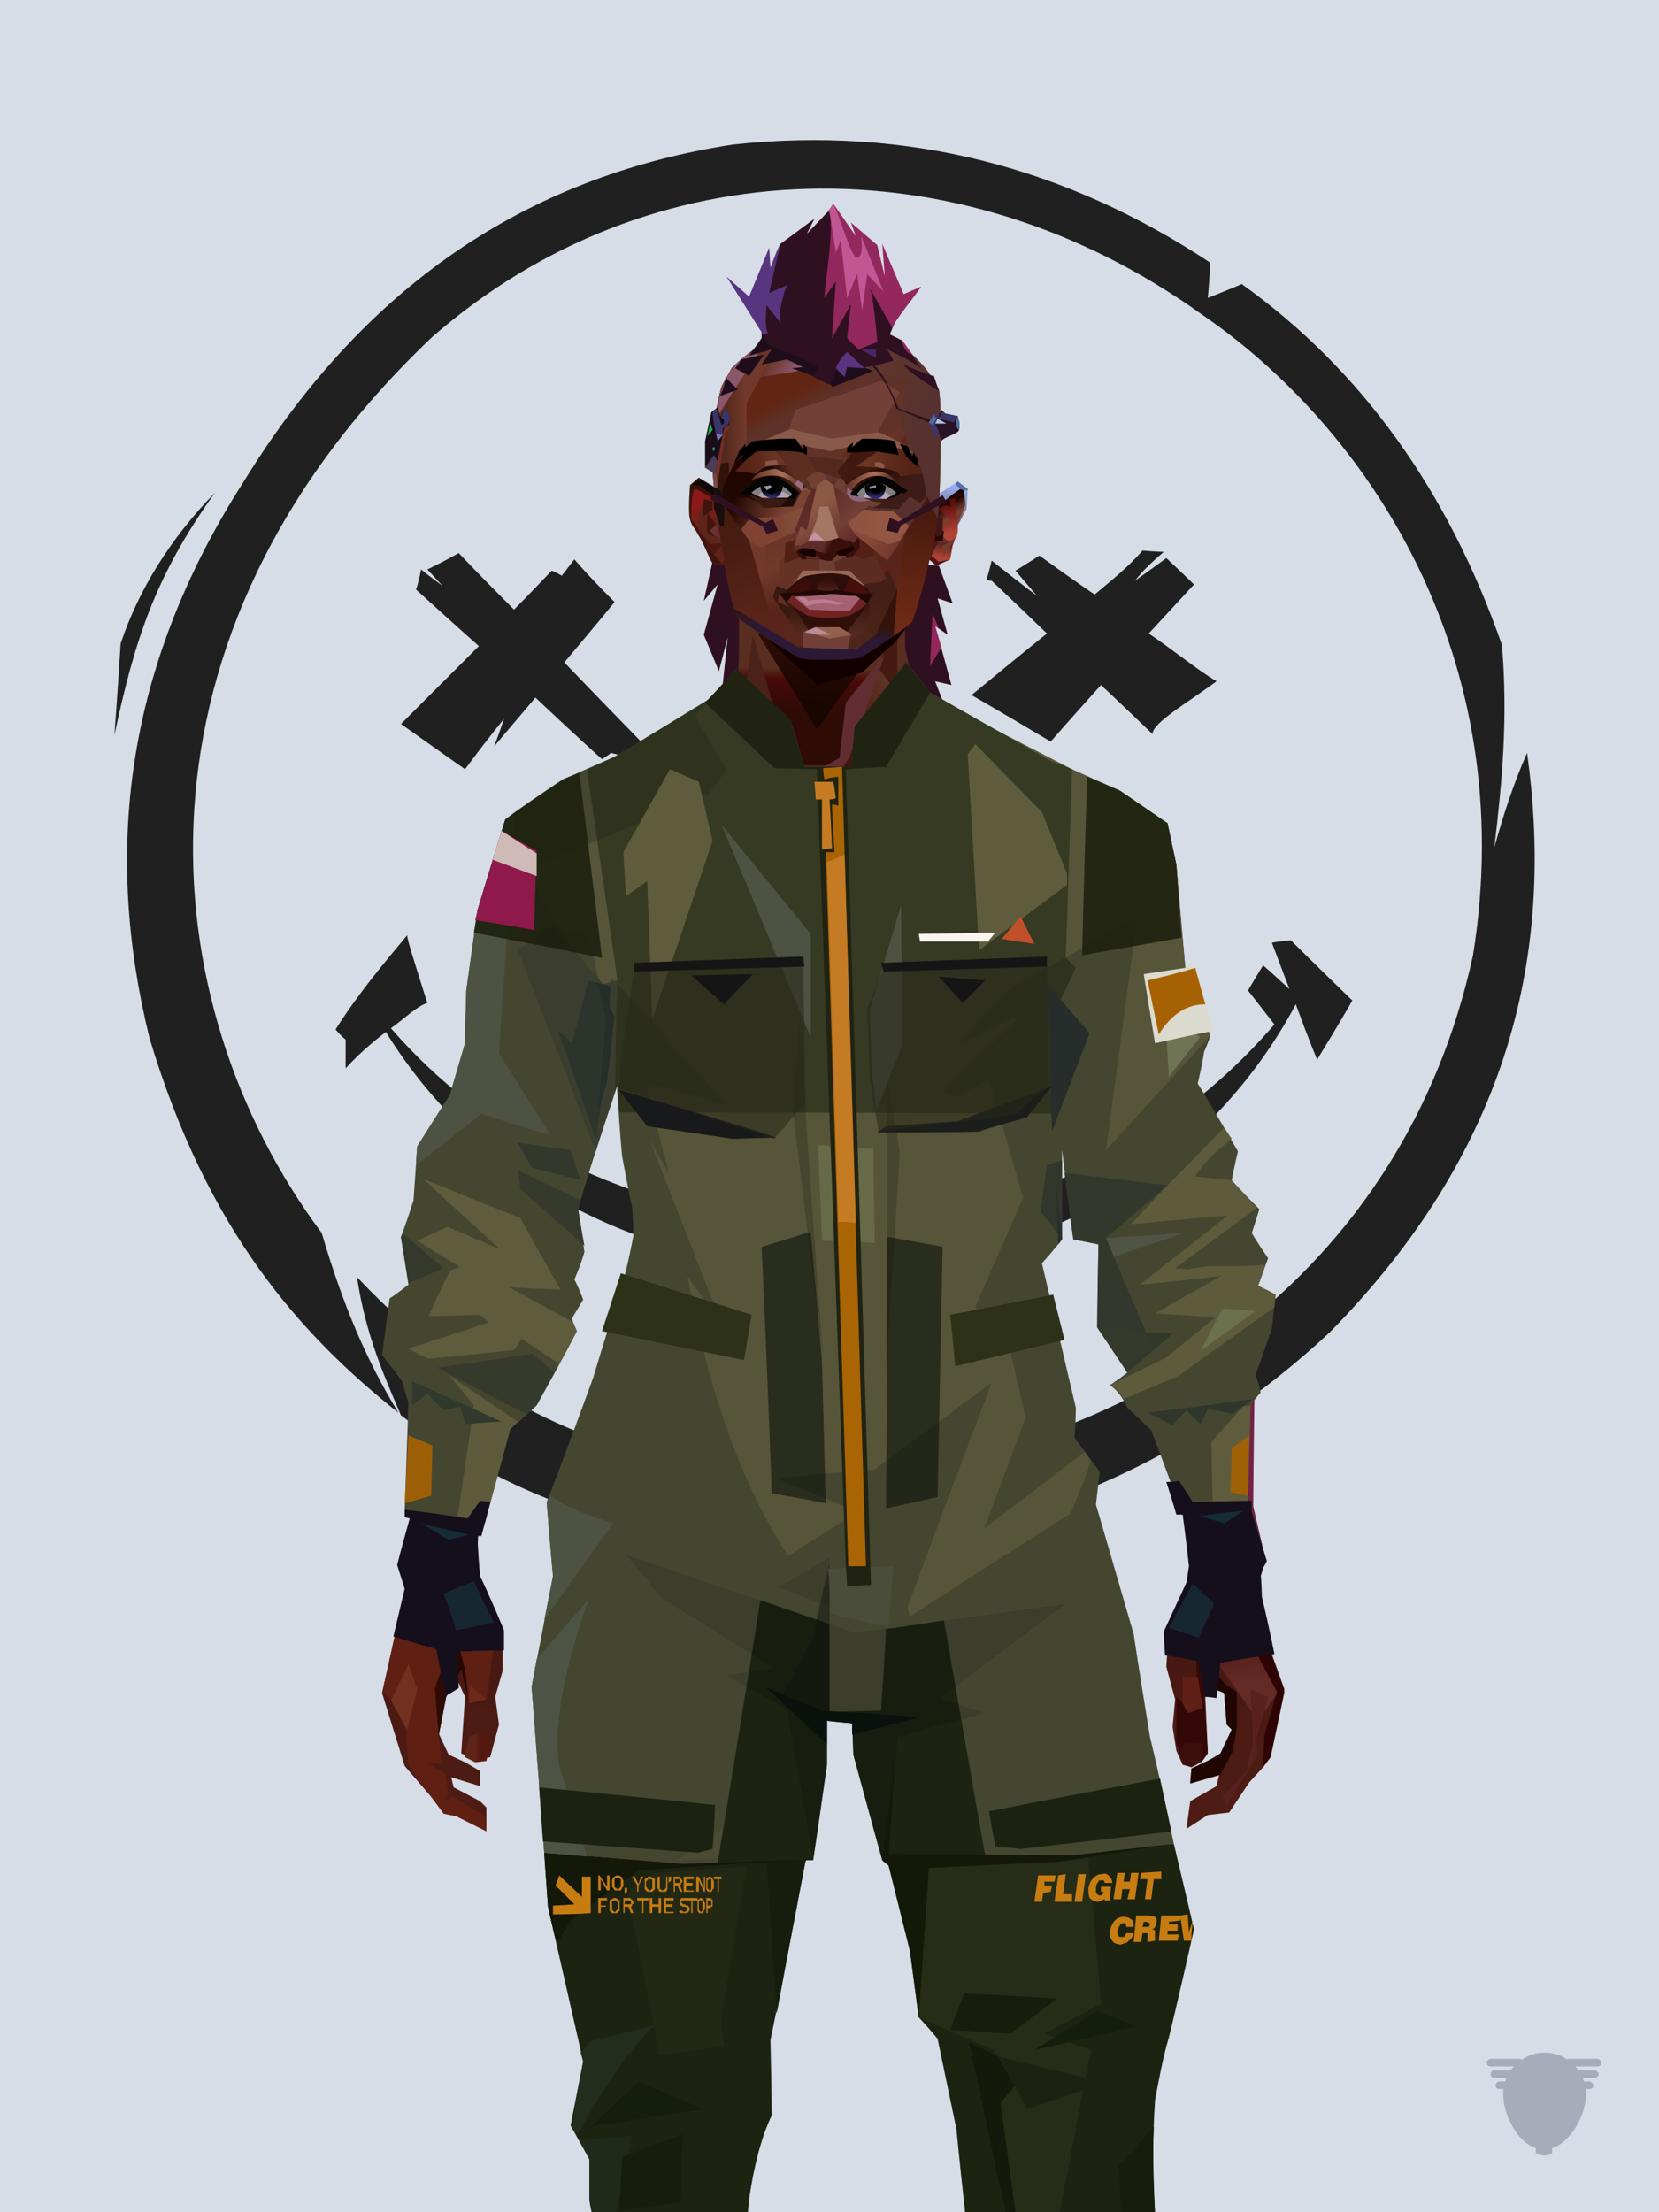 <?xml version="1.0" encoding="UTF-8"?><svg width="1320px" height="1760px" viewBox="0 0 1320 1760" version="1.1" xmlns="http://www.w3.org/2000/svg" xmlns:xlink="http://www.w3.org/1999/xlink"><defs></defs><g transform=" translate(0,-2)" id="id-31489"><rect fill="#D6DDE6" width="1320" height="1762" x="0" y="0" id="id-31490"></rect><g transform=" translate(91,113)" fill="#202020" id="id-31491"><path d=" M 579,1152 C 624,1159 646,1163 646,1163 C 630,1172 607,1213 587,1235 C 597,1215 607,1196 612,1171 C 590,1158 579,1152 579,1152 Z" id="id-31492"></path><path d=" M 657,1148 C 607,1139 554,1129 501,1119 C 390,1106 306,1074 228,1015 C 214,982 200,951 193,905 C 290,1008 413,1067 572,1064 C 813,1048 1026,902 1081,649 C 1119,413 998,230 865,139 C 671,0 426,6 253,157 C 2,395 28,686 165,870 C 182,928 201,972 226,1013 C 147,950 74,868 28,715 C -8,569 7,422 103,272 C 204,108 337,28 492,4 C 631,-11 757,22 872,98 C 871,117 870,126 870,126 C 888,119 897,115 897,115 C 992,183 1061,279 1104,402 C 1109,461 1104,512 1098,563 C 1105,538 1113,513 1124,488 C 1151,680 1086,828 967,949 C 865,1044 749,1097 621,1115 C 645,1137 657,1148 657,1148 Z" id="id-31493"></path><path d=" M 233,633 C 213,657 193,681 176,708 C 181,714 184,716 184,716 C 184,732 184,739 184,739 C 192,730 203,720 216,710 C 294,836 425,894 559,900 C 762,901 883,795 940,688 C 951,718 957,732 957,732 C 976,701 985,685 985,685 C 952,653 936,637 936,637 C 926,638 921,639 921,639 C 930,663 935,676 935,676 C 921,663 914,657 914,657 C 906,670 902,677 902,677 L 923,704 C 828,814 699,863 559,864 C 405,856 291,789 220,707 C 229,701 241,689 249,687 C 239,655 233,637 233,633 Z" id="id-31494"></path><path d=" M 5,401 C 2,449 0,474 0,474 C 16,399 32,348 80,281 C 44,318 19,359 5,401 Z" id="id-31495"></path><path d=" M 244,342 C 242,353 240,358 240,358 C 273,388 290,403 290,403 C 249,444 228,465 228,465 C 262,489 279,501 279,501 C 299,474 310,461 310,461 C 305,476 302,483 302,483 C 324,457 335,444 335,444 C 370,477 388,493 388,493 C 393,490 395,488 395,488 C 408,491 414,493 414,493 C 418,485 420,480 420,480 C 379,438 358,416 358,416 C 385,384 398,368 398,368 C 376,346 366,334 366,334 C 359,343 356,347 356,347 C 351,344 348,343 348,343 C 328,364 318,374 318,374 C 288,344 274,329 274,329 C 258,338 249,342 249,342 L 261,355 C 250,347 244,342 244,342 Z" id="id-31496"></path><path d=" M 785,434 C 758,464 745,479 745,479 C 703,454 682,442 682,442 C 722,409 742,393 742,393 C 713,365 698,351 698,351 C 695,351 694,350 694,350 C 697,340 698,335 698,335 C 722,354 734,363 734,363 C 723,350 717,343 717,343 C 730,335 736,331 736,331 C 765,352 780,362 780,362 C 793,351 808,339 818,327 C 829,328 835,328 835,328 C 827,335 819,342 812,351 C 829,339 837,333 837,333 C 852,347 859,354 859,354 C 835,380 823,393 823,393 C 841,405 863,423 877,431 C 854,448 826,464 826,473 C 799,447 785,434 785,434 Z" id="id-31497"></path></g></g><defs></defs><g transform=" translate(559,441)" id="id-110202"><path d=" M 198,104 L 185,101 L 194,124 L 27,127 L 16,104 L 20,66 L 13,93 L 1,64 L 12,24 L 1,37 L 9,1 L 188,9 L 199,39 L 187,35 L 195,64 L 185,57 C 188,67 195,93 198,104 Z" fill="#2F1020" id="id-110203"></path><polygon points="190 74 181 89 183 47 188 59 185 57" fill="#93275B" id="id-110203"></polygon></g><defs><linearGradient x1="50%" y1="6%" x2="50%" y2="100%" id="id-110679"><stop stop-color="#6F4A3F" offset="0%"></stop><stop stop-color="#45191D" offset="8%"></stop><stop stop-color="#54241C" offset="20%"></stop><stop stop-color="#35100A" offset="34%"></stop><stop stop-color="#4C1B14" offset="71%"></stop><stop stop-color="#602521" offset="100%"></stop></linearGradient><linearGradient x1="50%" y1="-10%" x2="50%" y2="84%" id="id-110680"><stop stop-color="#270702" offset="0%"></stop><stop stop-color="#4D190D" offset="49%"></stop><stop stop-color="#48150A" offset="100%"></stop></linearGradient><linearGradient x1="57%" y1="50%" x2="47%" y2="56%" id="id-110681"><stop stop-color="#290805" offset="0%"></stop><stop stop-color="#2C0303" offset="100%"></stop></linearGradient><linearGradient x1="45%" y1="35%" x2="55%" y2="47%" id="id-110682"><stop stop-color="#4B1B14" offset="0%"></stop><stop stop-color="#2D0303" offset="100%"></stop></linearGradient><linearGradient x1="54%" y1="31%" x2="47%" y2="81%" id="id-110683"><stop stop-color="#451A11" offset="0%"></stop><stop stop-color="#320D07" offset="19%"></stop><stop stop-color="#370404" offset="71%"></stop><stop stop-color="#340505" offset="81%"></stop><stop stop-color="#220000" offset="100%"></stop></linearGradient><linearGradient x1="43%" y1="38%" x2="54%" y2="44%" id="id-110684"><stop stop-color="#2E0A04" offset="0%"></stop><stop stop-color="#270701" offset="100%"></stop></linearGradient><linearGradient x1="46%" y1="8%" x2="58%" y2="82%" id="id-110685"><stop stop-color="#4D1E18" offset="0%"></stop><stop stop-color="#36100D" offset="100%"></stop></linearGradient><linearGradient x1="50%" y1="41%" x2="49%" y2="66%" id="id-110686"><stop stop-color="#592D1F" offset="0%"></stop><stop stop-color="#480A09" offset="27%"></stop><stop stop-color="#2F0B06" offset="100%"></stop></linearGradient><linearGradient x1="63%" y1="4%" x2="25%" y2="77%" id="id-110687"><stop stop-color="#5A1821" offset="0%"></stop><stop stop-color="#63271A" offset="55%"></stop><stop stop-color="#3F1007" offset="100%"></stop></linearGradient><linearGradient x1="50%" y1="23%" x2="41%" y2="77%" id="id-110688"><stop stop-color="#2C0C04" offset="0%"></stop><stop stop-color="#190501" offset="100%"></stop></linearGradient><linearGradient x1="47%" y1="22%" x2="55%" y2="89%" id="id-110689"><stop stop-color="#4A2318" offset="0%"></stop><stop stop-color="#481F15" offset="100%"></stop></linearGradient><linearGradient x1="86%" y1="87%" x2="12%" y2="66%" id="id-110690"><stop stop-color="#220401" offset="0%"></stop><stop stop-color="#2C0903" offset="100%"></stop></linearGradient><linearGradient x1="71%" y1="11%" x2="50%" y2="100%" id="id-110691"><stop stop-color="#320A06" offset="0%"></stop><stop stop-color="#48160A" offset="100%"></stop></linearGradient><linearGradient x1="66%" y1="46%" x2="56%" y2="43%" id="id-110692"><stop stop-color="#1A0002" offset="0%"></stop><stop stop-color="#140000" offset="100%"></stop></linearGradient><linearGradient x1="100%" y1="41%" x2="50%" y2="63%" id="id-110693"><stop stop-color="#130000" offset="0%"></stop><stop stop-color="#120000" offset="100%"></stop></linearGradient><linearGradient x1="69%" y1="20%" x2="50%" y2="100%" id="id-110694"><stop stop-color="#2F0A04" offset="0%"></stop><stop stop-color="#1E0200" offset="100%"></stop></linearGradient><linearGradient x1="36%" y1="20%" x2="57%" y2="81%" id="id-110695"><stop stop-color="#59243C" offset="0%"></stop><stop stop-color="#4B191E" offset="100%"></stop></linearGradient><linearGradient x1="46%" y1="67%" x2="92%" y2="50%" id="id-110696"><stop stop-color="#47120E" offset="0%"></stop><stop stop-color="#525767" offset="100%" stop-opacity="0.348"></stop></linearGradient><linearGradient x1="17%" y1="24%" x2="78%" y2="69%" id="id-110697"><stop stop-color="#6C3328" offset="0%"></stop><stop stop-color="#3A140E" offset="100%"></stop></linearGradient><linearGradient x1="26%" y1="42%" x2="80%" y2="75%" id="id-110698"><stop stop-color="#662620" offset="0%"></stop><stop stop-color="#6D6172" offset="100%" stop-opacity="0.068"></stop></linearGradient><linearGradient x1="29%" y1="56%" x2="77%" y2="50%" id="id-110699"><stop stop-color="#622121" offset="0%"></stop><stop stop-color="#61474D" offset="100%" stop-opacity="0.449"></stop></linearGradient><linearGradient x1="74%" y1="24%" x2="34%" y2="74%" id="id-110700"><stop stop-color="#5D3325" offset="0%"></stop><stop stop-color="#46140A" offset="100%"></stop></linearGradient><linearGradient x1="66%" y1="100%" x2="40%" y2="0%" id="id-110701"><stop stop-color="#3B0710" offset="0%"></stop><stop stop-color="#70253E" offset="45%"></stop><stop stop-color="#45130B" offset="100%"></stop></linearGradient><linearGradient x1="52%" y1="13%" x2="59%" y2="75%" id="id-110702"><stop stop-color="#3F0F09" offset="0%"></stop><stop stop-color="#642A26" offset="100%"></stop></linearGradient><linearGradient x1="28%" y1="76%" x2="73%" y2="20%" id="id-110703"><stop stop-color="#5E1D14" offset="0%"></stop><stop stop-color="#470F09" offset="67%"></stop><stop stop-color="#45130D" offset="100%"></stop></linearGradient><linearGradient x1="66%" y1="59%" x2="24%" y2="66%" id="id-110704"><stop stop-color="#230401" offset="0%"></stop><stop stop-color="#400F07" offset="100%"></stop></linearGradient><linearGradient x1="41%" y1="11%" x2="61%" y2="81%" id="id-110705"><stop stop-color="#541E13" offset="0%"></stop><stop stop-color="#43130B" offset="100%"></stop></linearGradient><linearGradient x1="19%" y1="58%" x2="66%" y2="43%" id="id-110706"><stop stop-color="#602617" offset="0%"></stop><stop stop-color="#46140A" offset="100%"></stop></linearGradient><linearGradient x1="73%" y1="50%" x2="30%" y2="53%" id="id-110707"><stop stop-color="#591531" offset="0%"></stop><stop stop-color="#853542" offset="100%"></stop></linearGradient><linearGradient x1="31%" y1="0%" x2="50%" y2="100%" id="id-110708"><stop stop-color="#6A2C21" offset="0%"></stop><stop stop-color="#61261C" offset="100%"></stop></linearGradient><linearGradient x1="29%" y1="43%" x2="65%" y2="100%" id="id-110709"><stop stop-color="#5F1C26" offset="0%"></stop><stop stop-color="#4E1715" offset="100%"></stop></linearGradient><linearGradient x1="13%" y1="78%" x2="84%" y2="50%" id="id-110710"><stop stop-color="#360808" offset="0%"></stop><stop stop-color="#230401" offset="100%"></stop></linearGradient><linearGradient x1="50%" y1="0%" x2="36%" y2="100%" id="id-110711"><stop stop-color="#61173B" offset="0%"></stop><stop stop-color="#581F13" offset="100%"></stop></linearGradient><linearGradient x1="50%" y1="28%" x2="64%" y2="55%" id="id-110712"><stop stop-color="#501021" offset="0%"></stop><stop stop-color="#571626" offset="100%"></stop></linearGradient><linearGradient x1="40%" y1="55%" x2="62%" y2="71%" id="id-110713"><stop stop-color="#421209" offset="0%"></stop><stop stop-color="#39090A" offset="100%"></stop></linearGradient><linearGradient x1="9%" y1="37%" x2="88%" y2="55%" id="id-110714"><stop stop-color="#1F0301" offset="0%"></stop><stop stop-color="#150000" offset="100%"></stop></linearGradient><linearGradient x1="62%" y1="19%" x2="50%" y2="100%" id="id-110715"><stop stop-color="#47140A" offset="0%"></stop><stop stop-color="#220301" offset="100%"></stop></linearGradient><linearGradient x1="45%" y1="18%" x2="51%" y2="67%" id="id-110716"><stop stop-color="#6C2E20" offset="0%"></stop><stop stop-color="#46140A" offset="100%"></stop></linearGradient><linearGradient x1="50%" y1="0%" x2="50%" y2="100%" id="id-110717"><stop stop-color="#6A2B1E" offset="0%"></stop><stop stop-color="#45130A" offset="100%"></stop></linearGradient><linearGradient x1="45%" y1="50%" x2="58%" y2="50%" id="id-110718"><stop stop-color="#220401" offset="0%"></stop><stop stop-color="#40140B" offset="100%"></stop></linearGradient><linearGradient x1="33%" y1="74%" x2="77%" y2="42%" id="id-110719"><stop stop-color="#43140C" offset="0%"></stop><stop stop-color="#551E11" offset="100%"></stop></linearGradient><linearGradient x1="63%" y1="59%" x2="38%" y2="59%" id="id-110720"><stop stop-color="#551810" offset="0%"></stop><stop stop-color="#5E2517" offset="100%"></stop></linearGradient><linearGradient x1="50%" y1="0%" x2="50%" y2="100%" id="id-110721"><stop stop-color="#512418" offset="0%"></stop><stop stop-color="#3F0F0D" offset="100%"></stop></linearGradient><linearGradient x1="47%" y1="47%" x2="53%" y2="50%" id="id-110722"><stop stop-color="#5B291F" offset="0%"></stop><stop stop-color="#42120D" offset="100%"></stop></linearGradient><linearGradient x1="50%" y1="0%" x2="50%" y2="100%" id="id-110723"><stop stop-color="#350B08" offset="0%"></stop><stop stop-color="#320706" offset="100%"></stop></linearGradient><linearGradient x1="50%" y1="0%" x2="50%" y2="100%" id="id-110724"><stop stop-color="#732A2A" offset="0%"></stop><stop stop-color="#482115" offset="100%"></stop></linearGradient><linearGradient x1="0%" y1="55%" x2="100%" y2="55%" id="id-110725"><stop stop-color="#4E1513" offset="0%"></stop><stop stop-color="#2E0705" offset="100%"></stop></linearGradient><linearGradient x1="50%" y1="0%" x2="50%" y2="100%" id="id-110726"><stop stop-color="#5F251C" offset="0%"></stop><stop stop-color="#3E0D0A" offset="100%"></stop></linearGradient><linearGradient x1="49%" y1="20%" x2="52%" y2="96%" id="id-110727"><stop stop-color="#441410" offset="0%"></stop><stop stop-color="#3A0F0B" offset="100%"></stop></linearGradient><linearGradient x1="33%" y1="47%" x2="59%" y2="56%" id="id-110728"><stop stop-color="#3F150C" offset="0%"></stop><stop stop-color="#2B0605" offset="100%"></stop></linearGradient></defs><g transform=" translate(304,473)" id="id-110729"><polygon points="174 662 139 824 137 906 146 1082 171 1154 176 1211 174 1230 175 1284 287 1284 284 1265 308 1195 306 1124 345 952 343 912 353 879 362 881 371 877 383 904 391 970 434 1079 457 1202 475 1252 475 1284 596 1284 600 1225 591 1146 609 1103 612 997 596 842 545 671 539 640 528 606 531 569 509 498 522 403 539 360 539 348 563 464 576 498 585 574 637 704 646 760 646 778 626 822 624 853 631 879 629 901 632 920 637 931 647 931 657 920 655 877 659 867 670 874 672 899 676 903 667 923 644 934 643 945 666 939 664 948 643 960 640 982 657 971 674 969 690 945 701 933 704 926 707 923 713 892 718 871 704 832 696 786 703 768 693 725 693 521 652 425 629 282 626 203 612 175 567 156 548 141 530 139 479 114 422 73 416 42 415 1 285 0 284 73 279 83 242 114 196 137 171 139 155 156 108 175 91 228 91 287 68 431 30 516 23 602 28 725 16 764 21 782 0 874 18 932 49 968 59 970 83 982 83 965 78 960 57 949 55 941 78 948 78 936 66 929 53 923 45 906 51 875 61 866 66 877 63 922 75 927 86 925 93 899 90 877 96 856 96 824 75 778 77 738 108 637 139 562 142 495 159 458 180 358 199 403 203 461 211 504 188 564 191 608" fill="url(#id-110679)" id="id-110730"></polygon><polygon points="91 287 68 431 30 516 23 602 72 688 117 614 98 452 109 469 123 336 102 372 109 294 88 309 109 285" fill="url(#id-110680)" id="id-110730"></polygon><polygon points="383 906 391 972 434 1081 457 1204 475 1254 475 1287 596 1287 600 1226 591 1148 609 1105 612 999 602 904 584 908 584 846 535 683 456 705 382 878" fill="url(#id-110681)" id="id-110730"></polygon><polygon points="137 907 146 1083 171 1156 176 1212 174 1232 175 1286 175 1287 287 1287 284 1266 308 1197 306 1126 345 954 343 923 293 814 263 724 247 711" fill="url(#id-110682)" id="id-110730"></polygon><polygon points="545 671 539 639 528 606 531 569 509 498 522 403 539 359 539 348 563 463 576 498 601 538 660 489 688 527 652 425 629 281 626 203 612 175 568 155 548 140 530 139 479 114 422 73 416 42 415 1 360 1 360 713 462 722" fill="url(#id-110683)" id="id-110730"></polygon><polygon points="83 984 59 972 49 970 21 932 19 903 7 879 0 874 11 824 38 786 38 814 56 786 78 800 91 822 83 879 69 882 63 855 51 877 45 908 47 930 37 930 50 938 53 954 49 960 56 956 83 973" fill="#5F1F13" id="id-110735"></polygon><polygon points="66 855 69 882 63 855 51 877 45 908 42 870 58 825" fill="url(#id-110684)" id="id-110735"></polygon><polygon points="83 879 69 882 70 868" fill="#6C2A1B" id="id-110735"></polygon><polygon points="481 376 513 349 558 291 522 368" fill="#410721" id="id-110738"></polygon><polygon points="313 697 260 560 246 448 259 424 355 408 361 366 317 404 285 409 267 378 313 343 394 351 431 378 420 404 368 399 371 404 449 421 466 441 449 510 466 547 406 697 358 717" fill="url(#id-110685)" id="id-110739"></polygon><polygon points="410 87 430 79 423 73 416 42 416 4 284 6 284 45 283 73 278 83 244 111 195 136 366 136 390 67 410 23" fill="url(#id-110686)" id="id-110740"></polygon><polygon points="182 180 133 231 97 289 97 231 113 182 165 159" fill="url(#id-110687)" id="id-110741"></polygon><polygon points="346 107 384 55 409 31 414 23 299 31" fill="url(#id-110688)" id="id-110742"></polygon><polygon points="287 93 295 32 323 129" fill="url(#id-110689)" id="id-110743"></polygon><polygon points="336 139 314 151 270 146 224 139" fill="#6C362B" id="id-110744"></polygon><polygon points="410 84 409 136 461 129" fill="url(#id-110690)" id="id-110745"></polygon><polygon points="173 246 167 286 191 351 263 386 328 330 359 330 359 152 348 139 336 139 309 152" fill="url(#id-110691)" id="id-110746"></polygon><polygon points="464 159 516 190 500 159" fill="url(#id-110692)" id="id-110747"></polygon><polygon points="302 31 346 72 382 62 409 37 416 28 416 13" fill="url(#id-110693)" id="id-110748"></polygon><polygon points="263 151 191 202 219 151" fill="#31050C" id="id-110749"></polygon><polygon points="154 206 170 170 122 188" fill="#894752" id="id-110750"></polygon><polygon points="358 285 344 299 323 318 305 354 358 345 354 305" fill="url(#id-110694)" id="id-110751"></polygon><polygon points="260 361 265 387 203 371 191 347" fill="#380B07" id="id-110752"></polygon><polygon points="198 362 181 359 167 284" fill="#1D0100" id="id-110753"></polygon><polygon points="477 341 477 335 488 326 496 325 509 338 496 348 485 354" fill="#130000" id="id-110754"></polygon><polygon points="314 151 342 220 317 293 237 351 209 318 172 251 185 205 270 146" fill="url(#id-110695)" id="id-110755"></polygon><polygon points="314 151 330 238 209 318 172 251 185 205 270 146" fill="url(#id-110696)" id="id-110755"></polygon><polygon points="211 335 223 322 242 327 244 332 235 353 213 349" fill="#190001" id="id-110757"></polygon><polygon points="224 339 226 342 226 345 222 349 235 350 242 333 230 338 227 335" fill="#210A0F" id="id-110758"></polygon><polygon points="488 343 491 347 486 351 479 338 489 327 495 327 493 336" fill="#1F0405" id="id-110759"></polygon><polygon points="485 339 488 343 493 337" fill="#310C07" id="id-110760"></polygon><polygon points="359 162 359 291 406 325 455 347 529 267 463 182 415 166" fill="url(#id-110697)" id="id-110761"></polygon><polygon points="359 178 359 281 391 302 391 249 489 270 461 189 415 166" fill="url(#id-110698)" id="id-110761"></polygon><polygon points="359 178 359 219 472 220 461 189 415 166 371 163" fill="url(#id-110699)" id="id-110761"></polygon><polygon points="358 178 372 168 440 156 413 137 378 158 411 80 396 60 358 146" fill="url(#id-110700)" id="id-110764"></polygon><polygon points="346 140 358 152 372 129 400 48 369 86 364 130" fill="#622D32" id="id-110765"></polygon><polygon points="591 281 601 226 559 159 514 159 523 138 499 156 571 263" fill="url(#id-110701)" id="id-110766"></polygon><polygon points="609 298 626 332 629 285 627 227 614 207 617 251" fill="#421D30" id="id-110767"></polygon><polygon points="554 159 567 157 612 177 614 192 579 175 603 207 601 226" fill="#420A1F" id="id-110768"></polygon><polygon points="641 823 648 826 697 896 713 873 682 781" fill="url(#id-110702)" id="id-110769"></polygon><polygon points="625 840 700 762 688 738 679 784 648 776 626 822" fill="url(#id-110703)" id="id-110769"></polygon><polygon points="648 862 648 845 661 825 661 870 654 878 657 922 652 929 637 929 632 914 632 893 632 877 644 888" fill="#340807" id="id-110771"></polygon><polygon points="554 375 577 333 607 451 594 508 568 462" fill="#441208" id="id-110772"></polygon><polygon points="623 326 643 425 633 431 693 523 652 427 636 326 625 315" fill="#5A1935" id="id-110773"></polygon><polygon points="628 274 638 339 623 314" fill="#2A0303" id="id-110774"></polygon><polygon points="693 523 695 567 685 525 618 416 633 431" fill="#150000" id="id-110775"></polygon><polygon points="640 463 599 539 601 571 634 655 646 703 650 754 658 640 660 491" fill="#43150C" id="id-110776"></polygon><polygon points="610 531 648 646 652 546 638 479" fill="#571F15" id="id-110776"></polygon><polygon points="693 748 677 730 677 700 660 491 685 525 691 552 684 727" fill="#210200" id="id-110778"></polygon><polygon points="691 746 703 768 693 727 695 567 691 551 683 727" fill="#722345" id="id-110779"></polygon><polygon points="260 559 310 683 355 716 263 713 238 685 195 582" fill="url(#id-110704)" id="id-110780"></polygon><polygon points="637 931 636 919 639 914 653 914 653 922 651 929 648 931 644 933" fill="#3D100E" id="id-110781"></polygon><polygon points="637 861 637 882 641 890 653 886 649 861" fill="#602018" id="id-110782"></polygon><polygon points="691 871 693 912 688 936 669 956 671 965 696 924 696 909 705 877" fill="#59211D" id="id-110783"></polygon><polygon points="703 768 684 788 693 837 712 873 702 908 701 933 707 925 718 873 704 834 697 788" fill="#2D0303" id="id-110784"></polygon><polygon points="667 939 643 946 644 934 657 928 667 922 676 903 672 899 670 874 660 870 660 854 671 867 680 873 680 902 677 920" fill="#200600" id="id-110785"></polygon><polygon points="361 510 359 634 426 561 420 535" fill="url(#id-110705)" opacity="0.626" id="id-110786"></polygon><polygon points="319 403 289 399 268 380 313 343 361 348 362 372" fill="url(#id-110706)" id="id-110787"></polygon><polygon points="171 141 168 151 180 151 204 139 196 138" fill="url(#id-110707)" id="id-110788"></polygon><polygon points="359 308 362 360 382 334" fill="#6A2C1E" opacity="0.625" id="id-110789"></polygon><polygon points="360 546 360 584 387 551 374 540" fill="url(#id-110708)" opacity="0.626" id="id-110790"></polygon><polygon points="346 542 360 547 373 540 360 534" fill="#0E0000" id="id-110791"></polygon><polygon points="325 545 277 503 259 561 308 579" fill="url(#id-110709)" opacity="0.758" id="id-110792"></polygon><polygon points="389 499 460 467 449 510 404 520" fill="url(#id-110710)" id="id-110793"></polygon><polygon points="364 491 361 403 420 428" fill="url(#id-110711)" opacity="0.758" id="id-110794"></polygon><polygon points="262 446 333 446 323 469 279 492" fill="url(#id-110712)" opacity="0.758" id="id-110795"></polygon><polygon points="259 425 279 496 259 561 236 528 213 443 227 425 243 447" fill="url(#id-110713)" id="id-110796"></polygon><polygon points="412 343 444 374 466 383 499 351 447 354 416 339" fill="url(#id-110714)" id="id-110797"></polygon><polygon points="164 252 163 278 128 284" fill="#170000" id="id-110798"></polygon><polygon points="58 478 88 441 88 416 69 430 66 456" fill="url(#id-110715)" id="id-110799"></polygon><polygon points="76 684 69 634 61 517 89 474 111 569" fill="url(#id-110716)" id="id-110800"></polygon><polygon points="53 489 47 539 69 635 76 684 53 760 40 781 16 766 28 727 23 604 28 544" fill="url(#id-110717)" id="id-110801"></polygon><polygon points="136 452 127 497 153 460 177 340 170 300" fill="#1F0300" id="id-110802"></polygon><polygon points="181 359 159 460 143 497 142 514 123 532 109 514 108 490 127 497 153 460 177 340" fill="#2B0903" id="id-110802"></polygon><polygon points="38 747 28 772 38 788 44 772" fill="#591F14" id="id-110804"></polygon><polygon points="359 379 342 413 361 444 377 417" fill="url(#id-110718)" id="id-110805"></polygon><polygon points="196 581 260 561 229 519" fill="url(#id-110719)" id="id-110806"></polygon><polygon points="74 929 66 925 69 909 78 905 86 912 83 928" fill="url(#id-110720)" id="id-110807"></polygon><polygon points="20 903 7 880 21 851 28 871" fill="#723021" id="id-110808"></polygon><polygon points="218 1123 203 1040 191 913 171 1090 182 1169 230 1208 261 1237 270 1213 234 1175 212 1157 272 1191 281 1169" fill="url(#id-110721)" opacity="0.808" id="id-110809"></polygon><polygon points="182 1207 181 1155 213 1106 236 1166 230 1210" fill="#44120C" id="id-110810"></polygon><polygon points="187 902 211 1137 227 1161 275 1187 299 1137 272 1009 299 918 269 791 211 836" fill="url(#id-110722)" id="id-110811"></polygon><polygon points="288 1079 311 1040 311 942 295 903 264 1019 275 1188 301 1137" fill="url(#id-110723)" id="id-110812"></polygon><polygon points="584 908 604 1008 608 1106 614 998 599 887" fill="#722345" id="id-110813"></polygon><polygon points="430 886 488 1140 535 1115 561 925 566 886 536 816 500 786" fill="url(#id-110724)" opacity="0.792" id="id-110814"></polygon><polygon points="581 921 588 1011 584 1112 576 1162 544 1046 566 886" fill="url(#id-110725)" id="id-110815"></polygon><polygon points="561 1247 518 1200 472 1112 494 931 505 931 594 1188 579 1244" fill="url(#id-110726)" id="id-110816"></polygon><polygon points="531 1221 539 1263 536 1269 516 1287 509 1287 500 1263 513 1199 488 1226 462 1170 472 1101 427 1010 398 877 469 771 518 739 536 818 500 787 433 890 477 1078 534 1212" fill="url(#id-110727)" id="id-110817"></polygon><polygon points="321 1058 284 852 258 721 266 733 371 879 362 883 354 881 343 914 345 954" fill="#3E1009" id="id-110818"></polygon><polygon points="429 1068 424 875 536 705 454 704 380 865 384 906 391 972" fill="#47100B" opacity="0.394" id="id-110819"></polygon><polygon points="175 1262 194 1287 206 1287 225 1226 213 1249 175 1221 174 1232" fill="#210300" id="id-110820"></polygon><polygon points="528 1227 554 1234 569 1169 549 1168" fill="#551E14" id="id-110821"></polygon><polygon points="546 678 545 672 539 641 528 608 531 571 509 500 522 405 539 361 539 350 547 389 542 330 558 289 517 369 528 369 517 411 499 442 509 465 488 531 507 525 522 585 449 724" fill="#1B0000" id="id-110730"></polygon><polygon points="402 722 490 609 522 585 449 723" fill="#401009" id="id-110823"></polygon><polygon points="174 664 139 826 137 907 139 937 238 690 352 886 354 881 362 883 371 879 383 906 471 773 548 712 596 844 545 673 539 641 478 697 449 723 278 705 232 657 188 566 191 610" fill="url(#id-110728)" id="id-110730"></polygon><polygon points="189 616 211 620 190 586 190 609" fill="#1B0000" id="id-110825"></polygon><polygon points="139 836 225 709 167 697 139 826" fill="#1B0000" id="id-110826"></polygon><polygon points="518 734 596 843 547 678" fill="#1B0000" id="id-110827"></polygon><polygon points="415 778 447 726 314 744 329 762" fill="#511911" opacity="0.520" id="id-110730"></polygon><polygon points="411 685 463 666 456 573" fill="#300404" id="id-110829"></polygon></g><defs><linearGradient x1="53%" y1="5%" x2="47%" y2="91%" id="id-111395"><stop stop-color="#98AEEE" offset="0%"></stop><stop stop-color="#60261D" offset="82%"></stop><stop stop-color="#AF4336" offset="100%"></stop></linearGradient><linearGradient x1="62%" y1="61%" x2="50%" y2="36%" id="id-111396"><stop stop-color="#763E30" offset="0%"></stop><stop stop-color="#230801" offset="100%"></stop></linearGradient><linearGradient x1="50%" y1="13%" x2="57%" y2="81%" id="id-111397"><stop stop-color="#5C0D0D" offset="0%"></stop><stop stop-color="#AF4336" offset="100%"></stop></linearGradient><linearGradient x1="50%" y1="0%" x2="54%" y2="88%" id="id-111398"><stop stop-color="#341108" offset="0%"></stop><stop stop-color="#4D1910" offset="100%"></stop></linearGradient><linearGradient x1="46%" y1="75%" x2="35%" y2="25%" id="id-111399"><stop stop-color="#5E241A" offset="0%"></stop><stop stop-color="#8C1919" offset="100%"></stop><stop stop-color="#8C1919" offset="100%"></stop></linearGradient><linearGradient x1="33%" y1="21%" x2="55%" y2="84%" id="id-111400"><stop stop-color="#622513" offset="0%"></stop><stop stop-color="#5D322A" offset="10%"></stop><stop stop-color="#673225" offset="53%"></stop><stop stop-color="#70392B" offset="70%"></stop><stop stop-color="#592419" offset="88%"></stop><stop stop-color="#59261B" offset="100%"></stop></linearGradient><linearGradient x1="28%" y1="56%" x2="79%" y2="54%" id="id-111401"><stop stop-color="#7F4233" offset="0%"></stop><stop stop-color="#804D39" offset="16%"></stop><stop stop-color="#935643" offset="100%"></stop></linearGradient><linearGradient x1="68%" y1="59%" x2="18%" y2="46%" id="id-111402"><stop stop-color="#7A4334" offset="0%"></stop><stop stop-color="#230802" offset="100%"></stop></linearGradient><linearGradient x1="26%" y1="17%" x2="91%" y2="50%" id="id-111403"><stop stop-color="#693528" offset="0%"></stop><stop stop-color="#8B576B" offset="16%"></stop><stop stop-color="#63372F" offset="51%"></stop><stop stop-color="#5A332E" offset="85%"></stop><stop stop-color="#59322D" offset="88%"></stop><stop stop-color="#56312D" offset="100%"></stop></linearGradient><linearGradient x1="45%" y1="16%" x2="52%" y2="84%" id="id-111404"><stop stop-color="#451B10" offset="0%"></stop><stop stop-color="#592419" offset="100%"></stop></linearGradient><linearGradient x1="91%" y1="32%" x2="50%" y2="77%" id="id-111405"><stop stop-color="#441F15" offset="0%"></stop><stop stop-color="#4F261A" offset="100%"></stop></linearGradient><linearGradient x1="61%" y1="0%" x2="61%" y2="72%" id="id-111406"><stop stop-color="#2A0F0A" offset="0%"></stop><stop stop-color="#55291D" offset="100%"></stop></linearGradient><linearGradient x1="34%" y1="50%" x2="87%" y2="60%" id="id-111407"><stop stop-color="#854A3B" offset="0%"></stop><stop stop-color="#723A2C" offset="100%"></stop></linearGradient><linearGradient x1="50%" y1="2%" x2="46%" y2="90%" id="id-111408"><stop stop-color="#44190E" offset="0%"></stop><stop stop-color="#6E2A15" offset="100%"></stop></linearGradient><linearGradient x1="67%" y1="12%" x2="50%" y2="100%" id="id-111409"><stop stop-color="#5B2926" offset="0%"></stop><stop stop-color="#622D29" offset="100%"></stop></linearGradient><linearGradient x1="45%" y1="50%" x2="56%" y2="52%" id="id-111410"><stop stop-color="#612C28" offset="0%"></stop><stop stop-color="#380F0A" offset="100%"></stop></linearGradient><linearGradient x1="18%" y1="22%" x2="62%" y2="71%" id="id-111411"><stop stop-color="#622D29" offset="0%"></stop><stop stop-color="#724037" offset="100%"></stop></linearGradient><linearGradient x1="50%" y1="35%" x2="87%" y2="93%" id="id-111412"><stop stop-color="#8C5743" offset="0%"></stop><stop stop-color="#622D29" offset="100%"></stop></linearGradient><linearGradient x1="50%" y1="50%" x2="18%" y2="50%" id="id-111413"><stop stop-color="#70392C" offset="0%"></stop><stop stop-color="#54281C" offset="100%"></stop></linearGradient><linearGradient x1="54%" y1="44%" x2="58%" y2="44%" id="id-111414"><stop stop-color="#8FA6D7" offset="0%"></stop><stop stop-color="#93ABDC" offset="100%" stop-opacity="0"></stop></linearGradient><linearGradient x1="52%" y1="37%" x2="52%" y2="60%" id="id-111415"><stop stop-color="#441F15" offset="0%"></stop><stop stop-color="#3F1D13" offset="100%" stop-opacity="0"></stop><stop stop-color="#3F1D13" offset="100%" stop-opacity="0"></stop></linearGradient><linearGradient x1="50%" y1="22%" x2="50%" y2="100%" id="id-111416"><stop stop-color="#2D0E09" offset="0%"></stop><stop stop-color="#4C2119" offset="100%"></stop></linearGradient><linearGradient x1="50%" y1="41%" x2="45%" y2="59%" id="id-111417"><stop stop-color="#35130A" offset="0%"></stop><stop stop-color="#2B1935" offset="100%"></stop></linearGradient><linearGradient x1="50%" y1="115%" x2="50%" y2="50%" id="id-111418"><stop stop-color="#370D0A" offset="0%"></stop><stop stop-color="#380F0A" offset="100%"></stop></linearGradient><linearGradient x1="73%" y1="34%" x2="35%" y2="50%" id="id-111419"><stop stop-color="#5C2D21" offset="0%"></stop><stop stop-color="#200E09" offset="42%"></stop><stop stop-color="#210701" offset="100%"></stop></linearGradient><linearGradient x1="26%" y1="40%" x2="50%" y2="72%" id="id-111420"><stop stop-color="#401910" offset="0%"></stop><stop stop-color="#270B06" offset="21%"></stop><stop stop-color="#3D1C17" offset="100%"></stop></linearGradient><linearGradient x1="100%" y1="50%" x2="0%" y2="50%" id="id-111421"><stop stop-color="#401A0F" offset="0%"></stop><stop stop-color="#A9715B" offset="44%"></stop><stop stop-color="#5D2F1F" offset="100%"></stop></linearGradient><linearGradient x1="100%" y1="50%" x2="0%" y2="50%" id="id-111422"><stop stop-color="#401A0F" offset="0%"></stop><stop stop-color="#A9715B" offset="44%"></stop><stop stop-color="#5D2F1F" offset="100%"></stop></linearGradient><linearGradient x1="82%" y1="50%" x2="18%" y2="50%" id="id-111423"><stop stop-color="#6A3523" offset="0%"></stop><stop stop-color="#552216" offset="100%"></stop></linearGradient><linearGradient x1="82%" y1="50%" x2="18%" y2="50%" id="id-111424"><stop stop-color="#552216" offset="0%"></stop><stop stop-color="#6A3523" offset="100%"></stop></linearGradient><linearGradient x1="50%" y1="50%" x2="50%" y2="100%" id="id-111425"><stop stop-color="#060505" offset="0%"></stop><stop stop-color="#34368A" offset="100%"></stop></linearGradient><linearGradient x1="50%" y1="50%" x2="50%" y2="100%" id="id-111426"><stop stop-color="#060505" offset="0%"></stop><stop stop-color="#34368A" offset="100%"></stop></linearGradient></defs><g transform=" translate(548,259)" id="id-111427"><g id="id-111428"><g transform=" translate(0,121)" id="id-111429"><polygon points="199 13 214 3 222 9 221 25 214 38 214 43 210 54 208 65 197 70 190 64" fill="url(#id-111395)" id="id-111430"></polygon><polygon points="197 24 209 14 216 9 219 10 220 22 214 37 195 43" fill="url(#id-111396)" id="id-111431"></polygon><polygon points="203 38 208 34 199 25 203 22 209 23 207 18 212 16 214 38 214 43 213 48 207 51 201 46" fill="url(#id-111397)" id="id-111430"></polygon><polygon points="212 5 214 3 222 9 222 10 219 10 216 9" fill="#5771A7" id="id-111430"></polygon><polygon points="208 65 197 70 190 64 194 42 199 50 193 62 199 67" fill="#50151B" id="id-111430"></polygon><polygon points="203 62 202 54 211 50" fill="#723C31" id="id-111435"></polygon><polygon points="196 50 202 51 203 42 196 46" fill="#230801" id="id-111436"></polygon><polygon points="194 45 199 47 202 45 202 32 197 31" fill="#421518" id="id-111437"></polygon><path d=" M 30,70 C 24,70 20,69 19,68 C 17,66 12,52 8,46 C 4,39 2,38 1,33 C 0,30 0,21 1,6 L 8,0 L 23,9 L 30,70 Z" fill="url(#id-111398)" id="id-111438"></path><polygon points="8 6 2 6 7 3 10 2 23 9 19 14" fill="#110A0C" id="id-111438"></polygon><path d=" M 26,68 C 23,69 20,69 19,68 C 17,66 12,52 8,46 C 7,44 6,43 6,42 C 9,45 10,47 12,48 C 13,50 14,52 16,56 L 26,68 Z" fill="#3F150D" id="id-111438"></path><polygon points="26 68 29 65 27 53 20 61" fill="#5E241A" id="id-111438"></polygon><path d=" M 23,19 C 12,12 6,9 5,9 C 3,10 2,18 2,33 L 17,53 L 26,52 L 23,19 Z" fill="url(#id-111399)" id="id-111442"></path><polygon points="12 17 19 19 18 26 15 28 22 38 21 49 12 44" fill="#3F150D" id="id-111443"></polygon><path d=" M 27,53 C 16,50 10,47 8,42 C 6,38 8,30 12,17 L 15,23 C 15,36 14,42 15,43 C 15,45 18,46 25,48 L 27,53 Z" fill="#5E241A" id="id-111444"></path><polygon points="11 31 19 26 19 18 14 20 12 18" fill="#3E150D" id="id-111445"></polygon><polygon points="20 46 17 42 22 37 25 48" fill="#6A3032" id="id-111446"></polygon></g><g transform=" translate(18,0)" id="id-111447"><path d=" M 20,231 C 18,227 11,201 5,153 C 3,140 2,128 1,117 C -1,91 4,63 8,49 C 9,46 16,35 16,34 C 30,20 56,0 94,0 C 157,0 178,45 181,51 C 183,57 183,111 181,144 C 178,177 162,232 160,235 C 158,239 124,261 119,264 C 113,266 74,267 69,264 C 64,261 22,235 20,231 Z" fill="url(#id-111400)" id="id-111448"></path><polygon points="7 140 17 117 33 106 149 120 167 144 147 176 73 161 39 177 29 171" fill="url(#id-111401)" id="id-111449"></polygon><polygon points="7 140 17 117 33 106 31 136 77 131 86 136 75 144 52 152 49 152 30 154 23 163" fill="url(#id-111402)" id="id-111449"></polygon><path d=" M 5,153 C 3,140 2,128 1,117 C -1,91 4,63 8,49 C 9,46 16,35 16,34 C 30,20 56,0 94,0 C 157,0 178,45 181,51 C 183,57 183,111 181,144 C 181,149 180,153 179,158 L 159,161 L 145,148 L 115,146 L 101,161 L 86,110 L 108,103 C 144,108 161,111 161,110 C 158,100 155,92 154,86 C 152,81 151,76 149,69 L 159,43 L 95,32 L 26,43 L 17,71 L 19,112 L 5,153 Z" fill="url(#id-111403)" id="id-111448"></path><polygon points="39 209 44 175 39 177 29 171" fill="#713A2C" id="id-111449"></polygon><path d=" M 20,231 C 18,227 11,201 5,153 C 4,146 3,140 3,133 L 30,171 L 54,255 C 40,246 21,234 20,231 Z" fill="url(#id-111404)" id="id-111448"></path><polygon points="120 214 141 194 148 211 132 249 115 262 65 259 56 251 73 255 98 256" fill="url(#id-111405)" id="id-111454"></polygon><polygon points="80 183 80 201 103 202 128 183 128 174 108 161" fill="#6D3E34" id="id-111455"></polygon><polygon points="99 197 98 188 119 178 132 185 139 201 121 214" fill="#5B2C22" id="id-111456"></polygon><polygon points="60 213 54 208 54 188 67 176 88 184 86 187 86 196 93 198 102 194 113 205" fill="#663226" id="id-111457"></polygon><polygon points="59 173 74 168 112 165 129 177 129 183 121 186 107 180 84 180 58 189" fill="#532016" id="id-111457"></polygon><polygon points="52 220 65 211 125 212 126 233 120 246 77 258" fill="url(#id-111406)" id="id-111459"></polygon><polygon points="151 171 140 187 108 161 141 174" fill="url(#id-111407)" id="id-111460"></polygon><polygon points="117 109 126 125 157 130 163 120 151 101" fill="#7D4C3D" id="id-111461"></polygon><polygon points="160 128 146 114 155 108 164 117 167 125 163 122" fill="#8C594E" id="id-111462"></polygon><polygon points="80 135 91 122 88 109 70 105" fill="#704131" id="id-111463"></polygon><polygon points="43 109 60 118 72 128 82 133 69 109 52 105" fill="#593225" id="id-111464"></polygon><path d=" M 180,154 C 175,187 161,232 160,235 C 159,237 151,243 142,249 L 154,166 L 172,136 L 180,154 Z" fill="url(#id-111408)" id="id-111448"></path><polygon points="104 105 128 105 160 106 154 87 144 99 126 102 114 91" fill="#5E2A1B" id="id-111466"></polygon></g></g><polygon points="95 135 84 164 97 164 104 130 99 130" fill="url(#id-111409)" id="id-111467"></polygon><polygon points="84 175 83 177 90 186 105 186 109 187 114 187 119 181 124 182 126 185 130 184 136 177 136 171 134 169 105 165" fill="url(#id-111410)" id="id-111468"></polygon><polygon points="119 163 111 125 119 122 144 143" fill="url(#id-111411)" id="id-111469"></polygon><path d=" M 84,175 L 89,160 L 94,163 L 102,127 L 109,122 L 115,127 L 121,157 L 122,161 L 126,156 L 134,169 L 132,173 L 119,169 L 110,172 L 95,172 C 93,173 91,174 89,175 C 88,175 86,175 84,175 Z" fill="url(#id-111412)" id="id-111470"></path><polygon points="179 128 167 143 148 145 131 138 115 128 126 112 137 110 148 120 161 118 172 126" fill="#6D4037" id="id-111471"></polygon><polygon points="102 154 104 144 111 144 119 169 108 172 96 170" fill="#A57563" id="id-111470"></polygon><polygon points="95 171 100 164 108 171" fill="#C393A5" id="id-111473"></polygon><g transform=" translate(20,1)"><g id="id-111474"><path d=" M 0,128 C 2,128 3,128 3,128 L 9,130 C 8,150 8,159 8,159 C 6,158 5,158 5,158 L 0,144 C 0,133 0,128 0,128 Z" fill="#190D0D" id="id-111475"></path><g transform=" translate(1,0)" id="id-111476"><path d=" M 7,131 L 25,91 L 25,61 L 47,20 L 36,26 C 21,39 11,56 0,78 L 2,129 L 7,131 Z" fill="url(#id-111413)" id="id-111477"></path><path d=" M 104,0 C 134,4 155,22 167,55 C 166,89 166,106 166,106 C 171,123 174,139 168,153 L 169,190 C 180,155 181,98 178,51 C 168,30 163,27 146,14 C 132,5 118,1 104,0 Z" fill="url(#id-111414)" id="id-111478"></path><path d=" M 24,96 C 50,94 63,93 63,93 C 83,97 92,99 92,99 C 112,94 121,92 121,92 C 138,93 148,97 158,101 C 152,94 141,88 128,83 C 104,86 92,87 92,87 L 63,80 C 37,91 24,96 24,96 Z" fill="#89594A" id="id-111479"></path><path d=" M 132,43 L 147,52 C 135,73 129,84 129,84 C 105,87 93,89 93,89 C 70,84 59,81 59,81 L 64,66 C 109,51 132,43 132,43 Z" fill="#724037" id="id-111480"></path><path d=" M 1,72 L 39,14 L 26,22 C 7,33 2,58 1,72 Z" fill="#8B576B" id="id-111481"></path></g><path d=" M 2,109 C 9,108 12,108 12,108 L 12,122 C 9,129 7,132 7,132 L 3,128 C 2,115 2,109 2,109 Z" fill="#32130A" id="id-111482"></path></g><g transform=" translate(47,194)" id="id-111483"><path d=" M 24,64 C 24,54 24,49 24,49 C 29,46 32,44 32,44 C 44,44 49,44 49,44 C 58,48 62,50 62,50 L 59,66 C 36,64 24,64 24,64 Z" fill="#724037" id="id-111484"></path><path d=" M 16,29 C 26,43 30,50 30,50 C 49,50 58,50 58,50 L 74,29 C 36,29 16,29 16,29 Z" fill="#300F08" id="id-111485"></path><path d=" M 15,12 C 21,4 24,0 24,0 C 49,0 61,0 61,0 C 71,10 77,16 77,16 C 63,8 57,5 57,5 L 30,5 C 20,10 15,12 15,12 Z" fill="#986857" id="id-111486"></path><path d=" M 63,51 C 51,53 45,54 45,54 C 31,50 25,49 25,49 C 31,46 34,45 34,45 L 53,45 C 60,49 63,51 63,51 Z" fill="#92604E" id="id-111487"></path><path d=" M 25,49 C 31,46 34,45 34,45 C 42,49 46,51 46,51 L 38,51 L 25,49 Z" fill="#BA8B94" id="id-111488"></path><path d=" M 72,11 C 82,9 87,9 87,9 C 89,12 89,14 89,14 L 83,34 C 75,19 72,11 72,11 Z" fill="url(#id-111415)" id="id-111489"></path><path d=" M 3,12 C 10,15 13,16 13,16 C 15,26 16,31 16,31 C 13,36 12,39 12,39 L 0,21 C 2,15 3,12 3,12 Z" fill="#3A1911" id="id-111490"></path><path d=" M 5,19 C 4,23 4,25 4,25 L 13,29 C 8,22 5,19 5,19 Z" fill="#642F23" id="id-111491"></path><path d=" M 9,18 C 16,10 22,5 27,4 C 38,2 49,1 60,4 C 65,7 70,11 75,14 C 76,15 77,18 78,19 C 75,20 74,20 74,20 C 64,19 59,18 59,18 L 21,19 C 13,19 9,18 9,18 Z" fill="#2D0E09" id="id-111492"></path><path d=" M 12,17 C 21,9 26,5 26,5 C 29,8 31,12 32,17 L 20,18 C 15,17 12,17 12,17 Z" fill="#3A0C0A" id="id-111493"></path><path d=" M 41,3 C 38,8 36,12 34,16 C 47,16 53,16 53,16 L 47,4 C 43,3 41,3 41,3 Z" fill="url(#id-111416)" id="id-111494"></path><path d=" M 61,7 C 58,13 56,17 56,17 C 67,18 73,19 73,19 L 76,17 C 69,10 64,7 61,7 Z" fill="#460F0C" id="id-111495"></path><path d=" M 9,22 C 15,28 21,32 28,36 C 39,38 50,38 60,36 C 69,32 74,28 78,21 C 72,21 68,21 68,21 C 54,16 32,20 16,19 C 12,21 9,22 9,22 Z" fill="#6F2323" id="id-111496"></path><path d=" M 17,21 C 25,28 29,31 29,31 C 50,32 61,32 61,32 L 70,21 C 54,17 36,17 17,21 Z" fill="#A56172" id="id-111497"></path><path d=" M 25,21 C 21,21 19,21 19,21 C 25,26 27,28 27,28 C 34,26 42,25 50,27 C 57,26 61,26 61,26 C 54,25 51,25 51,25 C 46,23 39,22 28,24 C 26,22 25,21 25,21 Z" fill="#B77F91" id="id-111498"></path><path d=" M 5,18 L 11,25 L 15,20 C 25,21 34,20 42,19 C 48,18 54,19 60,20 L 66,20 L 75,26 L 80,18 C 77,19 73,19 69,18 C 65,18 58,17 50,15 C 45,17 40,16 35,15 C 26,17 17,18 5,18 Z" fill="#1F0805" id="id-111499"></path></g></g><path d=" M 38,231 C 37,230 37,228 36,225 L 87,256 L 133,258 L 149,246 L 166,209 L 163,247 C 152,254 140,262 137,264 C 131,266 92,267 87,264 C 82,261 40,235 38,231 Z" fill="url(#id-111417)" id="id-111448"></path><path d=" M 110,181 C 103,181 97,177 93,177 C 90,177 88,178 85,180 L 90,186 L 105,186 L 109,187 L 114,187 L 119,181 L 124,182 L 126,185 L 130,184 L 134,179 C 133,176 132,175 131,175 C 130,175 117,181 110,181 Z" fill="url(#id-111418)" id="id-111468"></path><polygon points="92 180 94 186 105 186 97 179" fill="#592B23" id="id-111468"></polygon><polygon points="117 180 131 175 132 178 125 183 119 183" fill="#180300" id="id-111503"></polygon><polygon points="87 180 90 177 99 178 101 179 101 184 92 183" fill="#180300" id="id-111504"></polygon><g transform=" translate(26,89)" id="id-111505"><path d=" M 1,48 C 15,48 22,48 22,48 C 32,53 37,56 37,56 C 50,55 57,55 57,55 C 63,44 66,39 66,39 C 66,38 66,37 66,37 L 63,36 C 71,30 75,27 75,27 C 68,15 64,9 64,9 C 39,9 26,9 26,9 L 11,19 L 1,40 C 1,45 1,48 1,48 Z" fill="url(#id-111419)" id="id-111506"></path><path d=" M 68,15 C 73,23 75,27 75,27 C 90,31 98,34 98,34 L 97,18 C 78,16 68,15 68,15 Z" fill="#53281D" id="id-111507"></path><path d=" M 92,27 C 97,34 99,37 99,37 C 103,41 105,43 105,43 C 109,48 118,51 129,52 C 123,55 120,56 120,56 C 134,57 141,57 141,57 C 147,50 150,47 150,47 L 158,52 L 163,47 C 162,39 162,33 158,23 C 151,16 148,12 148,12 C 135,11 121,10 105,10 C 97,22 92,27 92,27 Z" fill="url(#id-111420)" id="id-111508"></path><path d=" M 24,34 C 27,29 33,26 43,25 C 51,28 58,32 64,37 C 66,38 67,39 67,39 L 63,43 C 54,30 41,27 24,34 Z" fill="url(#id-111421)" id="id-111509"></path><path d=" M 98,39 C 100,43 101,45 101,45 C 111,31 124,25 141,37 C 130,23 116,24 98,39 Z" fill="url(#id-111422)" id="id-111510"></path><path d=" M 11,27 C 22,28 28,29 28,29 C 32,23 40,21 52,22 C 46,14 43,11 43,11 L 26,10 C 16,22 11,27 11,27 Z" fill="url(#id-111423)" id="id-111511"></path><path d=" M 107,23 L 126,10 C 140,12 147,12 147,12 C 154,19 158,23 158,23 C 159,27 160,29 160,29 L 142,31 C 142,26 130,24 107,23 Z" fill="url(#id-111424)" id="id-111512"></path><path d=" M 122,23 C 122,21 122,20 122,20 C 125,19 128,20 130,22 L 129,25 C 124,23 122,23 122,23 Z" fill="#8A5845" id="id-111513"></path><path d=" M 35,23 C 35,20 35,19 35,19 C 41,18 44,18 44,18 L 45,22 C 38,23 35,23 35,23 Z" fill="#8A5845" id="id-111514"></path><path d=" M 61,34 C 59,36 58,37 58,37 C 61,39 62,40 62,40 C 63,42 64,43 64,43 L 65,37 C 62,35 61,34 61,34 Z" fill="#986C7F" id="id-111515"></path><path d=" M 100,39 C 100,43 100,45 100,45 C 104,53 112,51 119,50 C 110,48 104,44 100,39 Z" fill="#90647C" id="id-111516"></path><path d=" M 32,50 C 31,48 31,47 31,47 C 37,46 41,45 41,45 L 53,46 L 49,49 C 38,50 32,50 32,50 Z" fill="#723B2C" id="id-111517"></path><path d=" M 32,39 C 31,40 30,41 30,41 C 32,44 32,45 32,45 L 36,45 C 33,41 32,39 32,39 Z" fill="#421B14" id="id-111518"></path><path d=" M 42,38 C 45,38 47,38 47,38 L 45,44 C 43,40 42,38 42,38 Z" fill="#421B14" id="id-111519"></path><path d=" M 18,42 C 28,51 34,56 34,56 C 34,56 47,55 47,55 L 59,42 L 50,48 L 35,49 C 24,44 18,42 18,42 Z" fill="#3A1A10" id="id-111520"></path><path d=" M 68,14 C 68,10 68,8 68,8 C 66,6 65,5 65,5 C 65,8 65,10 65,10 C 61,4 59,1 59,1 C 51,1 46,1 46,1 C 32,2 25,3 25,3 C 21,6 19,8 19,8 C 19,6 19,5 19,5 C 16,9 14,11 14,11 C 12,17 10,20 10,20 L 17,14 C 17,18 17,20 17,20 C 24,14 28,11 28,11 C 41,11 53,10 64,12 C 66,13 68,14 68,14 Z" fill="#000000" id="id-111521"></path><path d=" M 100,12 C 100,9 100,8 100,8 C 103,5 105,4 105,4 C 104,7 104,8 104,8 C 109,3 112,1 112,1 C 121,1 130,1 138,3 C 140,10 141,14 141,14 L 123,11 C 108,12 100,12 100,12 Z" fill="#000000" id="id-111522"></path><path d=" M 142,5 C 145,11 147,15 147,15 C 153,21 157,24 157,24 C 156,20 156,17 156,17 C 154,14 153,12 153,12 C 152,14 152,15 152,15 L 148,7 C 144,6 142,5 142,5 Z" fill="#000000" id="id-111523"></path></g><g transform=" translate(41,120)" id="id-111524"><g transform=" translate(87,0)" id="id-111525"><path d=" M 1,15 L 1,13 C 11,4 19,-1 26,0 C 31,1 34,3 38,6 C 39,7 42,9 46,11 C 44,14 43,14 41,13 C 40,14 39,15 39,15 C 37,16 34,17 30,18 L 7,16 L 1,15 Z" fill="#060505" id="id-111526"></path><path d=" M 6,14 L 8,17 L 29,18 L 37,13 C 30,7 25,5 20,5 C 15,5 11,8 6,14 Z" fill="#B5A7B5" id="id-111527"></path><path d=" M 6,14 L 8,17 L 11,17 C 13,12 16,9 19,9 C 23,9 27,11 33,16 L 37,13 C 30,7 25,5 20,5 C 15,5 11,8 6,14 Z" fill="#828080" id="id-111527"></path><path d=" M 20,18 C 25,18 28,15 29,8 C 26,6 23,4 20,4 C 18,4 15,6 12,8 C 12,14 15,17 20,18 Z" fill="url(#id-111425)" id="id-111527"></path></g><g id="id-111530"><path d=" M 3,15 L 1,13 C 11,3 20,-1 26,0 C 32,1 39,6 47,13 L 43,18 L 15,17 L 7,14 L 3,15 Z" fill="#060505" id="id-111531"></path><path d=" M 9,13 L 17,17 L 38,17 L 41,14 C 35,8 30,5 25,5 C 21,5 15,8 9,13 Z" fill="#B4A3AF" id="id-111532"></path><path d=" M 9,13 L 14,16 C 16,12 20,10 25,10 C 29,10 35,12 40,16 L 41,14 C 35,8 30,5 25,5 C 21,5 15,8 9,13 Z" fill="#828080" id="id-111532"></path><path d=" M 25,17 C 30,18 33,14 34,8 C 31,6 28,4 25,4 C 22,4 19,6 16,8 C 17,14 20,17 25,17 Z" fill="url(#id-111426)" id="id-111532"></path><circle cx="25" cy="9" r="5" fill="#000000" id="id-111535"></circle><path d=" M 108,14 C 110,14 113,12 113,9 C 113,6 110,4 108,4 C 105,4 103,6 103,9 C 103,12 105,14 108,14 Z" fill="#000000" id="id-111535"></path><polygon points="19 8 21 11 25 9 24 7" fill="#999AA8" id="id-111537"></polygon></g><polygon points="103 8 103 10 108 9 108 7" fill="#8F8793" id="id-111538"></polygon></g></g><defs></defs><g transform=" translate(304,527)" id="id-87123"><path d=" M 129,947 C 203,953 240,956 240,956 C 308,954 343,952 343,952 C 350,902 354,877 354,877 C 354,854 354,842 354,842 C 367,843 374,844 374,844 C 375,861 375,869 375,869 C 390,925 398,953 398,953 C 401,956 403,957 403,957 C 494,955 539,954 539,954 C 600,945 630,940 630,940 C 618,883 611,855 611,855 C 602,800 598,773 598,773 C 578,704 568,670 568,670 C 570,653 571,644 571,644 C 558,626 551,617 551,617 C 552,601 552,593 552,593 C 534,516 525,478 525,478 C 536,466 541,459 541,459 C 541,412 541,388 541,388 C 547,436 550,459 550,459 C 564,462 570,463 570,463 C 569,507 569,529 569,529 C 585,553 593,565 593,565 C 584,572 579,575 579,575 C 584,578 589,584 593,593 C 606,605 612,611 612,611 C 629,656 637,678 637,678 C 672,671 689,667 689,667 C 690,616 691,591 691,591 C 696,584 699,581 699,581 C 697,571 695,567 695,567 C 704,542 708,530 708,530 C 710,512 711,503 711,503 C 702,498 697,496 697,496 C 702,482 705,474 705,474 C 696,461 692,454 692,454 C 696,442 698,435 698,435 C 683,420 676,412 676,412 C 679,397 681,389 681,389 C 660,353 649,335 649,335 C 653,318 654,310 654,310 C 658,301 659,297 659,297 C 646,260 639,242 639,242 C 634,188 632,161 632,161 C 627,139 625,128 625,128 C 599,110 587,102 587,102 C 550,86 531,78 531,78 C 468,42 436,24 436,24 C 424,8 417,0 417,0 C 390,34 376,51 376,51 C 374,72 373,83 373,83 C 348,83 336,83 336,83 C 329,58 325,46 325,46 C 296,19 282,5 282,5 C 267,22 259,30 259,30 C 210,60 185,75 185,75 C 158,87 144,93 144,93 C 118,110 106,119 106,119 C 101,123 98,125 98,125 C 83,173 76,197 76,197 C 70,239 67,261 67,261 C 66,289 66,303 66,303 C 58,330 54,344 54,344 C 36,372 28,385 28,385 C 26,414 25,428 25,428 C 19,447 15,457 15,457 C 19,482 21,495 21,495 C 11,503 6,506 6,506 C 2,536 0,551 0,551 C 11,565 16,572 16,572 C 19,583 21,589 21,589 C 19,646 18,674 18,674 C 60,681 82,684 82,684 C 95,635 102,610 102,610 C 116,598 123,591 123,591 C 145,552 155,532 155,532 C 152,526 151,522 151,522 C 157,512 160,507 160,507 C 156,496 153,491 153,491 C 159,477 161,469 161,469 C 158,447 156,435 156,435 C 165,403 176,370 187,337 C 189,374 191,393 191,393 C 196,420 199,434 199,434 C 200,449 200,456 200,456 C 196,477 193,488 193,488 C 176,542 168,569 168,569 C 144,635 131,668 131,668 C 134,708 136,727 136,727 L 119,815 C 126,903 129,947 129,947 Z" fill="#454630" id="id-87124"></path><path d=" M 114,165 C 131,195 140,210 140,210 C 157,216 166,219 166,219 C 170,244 173,256 173,256 C 178,257 181,257 181,257 C 182,253 182,250 182,250 C 244,318 274,352 274,352 C 232,340 210,335 210,335 C 222,382 228,406 228,406 C 218,389 213,380 213,380 C 250,475 269,523 269,523 C 251,500 243,489 243,489 C 251,528 256,548 256,548 C 271,609 293,664 323,711 C 360,687 379,676 379,676 C 335,658 313,649 313,649 C 366,644 392,642 392,642 C 454,596 485,573 485,573 C 440,692 418,752 418,752 C 419,756 420,759 420,759 C 505,704 548,677 548,677 C 559,650 564,636 564,636 C 561,631 559,628 559,628 C 506,669 479,689 479,689 C 501,631 512,601 512,601 C 504,566 500,548 500,548 C 481,525 472,513 472,513 C 497,455 510,426 510,426 C 492,363 483,332 483,332 C 465,341 457,346 457,346 C 450,343 446,341 446,341 C 488,300 509,280 509,280 C 475,296 458,305 458,305 C 482,277 494,263 494,263 C 566,222 601,202 601,202 L 576,388 L 659,297 L 639,242 L 632,161 L 625,128 L 587,102 L 549,85 L 485,52 L 436,24 L 401,83 L 312,84 C 275,49 257,32 257,32 C 252,39 249,43 249,43 C 265,71 274,85 274,85 L 260,105 C 163,145 114,165 114,165 Z" fill="#565539" id="id-87125"></path><path d=" M 189,358 C 420,358 535,359 535,359 C 538,298 540,268 540,268 C 548,251 552,243 552,243 C 547,238 544,235 544,235 L 549,85 L 531,78 C 468,42 436,24 436,24 C 434,22 433,20 433,20 C 417,44 408,56 408,56 C 404,66 401,71 401,71 L 375,66 L 373,83 C 348,83 336,83 336,83 C 330,64 327,54 327,54 C 308,50 298,48 298,48 L 272,16 L 259,30 C 210,60 185,75 185,75 C 171,82 163,85 163,85 L 187,251 L 185,343 L 187,337 C 188,351 189,358 189,358 Z" fill="#1D2411" fill-opacity="0.557" id="id-87126"></path><path d=" M 235,953 C 270,928 288,916 288,916 L 288,951 C 253,952 235,953 235,953 Z" fill="#4C4B33" id="id-87127"></path><path d=" M 167,1234 C 165,1226 165,1223 165,1223 C 165,1201 165,1191 165,1191 C 155,1173 150,1164 150,1164 L 160,1113 L 132,990 L 129,947 C 203,953 240,956 240,956 C 258,955 267,955 267,955 C 290,816 301,746 301,746 L 356,765 C 356,812 356,835 356,835 C 383,834 397,834 397,834 C 400,791 401,769 401,769 C 432,765 447,762 447,762 C 469,888 480,950 480,950 L 550,949 L 630,940 C 641,986 646,1008 646,1008 C 633,1066 626,1094 626,1094 C 621,1111 618,1128 615,1144 C 613,1175 613,1205 615,1234 C 514,1234 464,1234 464,1234 C 459,1189 457,1167 457,1167 C 447,1119 442,1095 442,1095 C 432,1083 427,1078 427,1078 L 420,1025 L 403,957 L 398,953 L 375,869 L 374,844 L 354,842 L 354,877 C 347,927 343,953 343,953 C 339,953 337,953 337,953 C 319,1049 309,1096 309,1096 C 310,1136 310,1156 310,1156 C 302,1173 296,1195 292,1223 L 291,1234 C 208,1234 167,1234 167,1234 Z" fill="#1C2311" id="id-87128"></path><path d=" M 18,669 C 32,665 39,663 39,663 C 40,637 40,623 40,623 L 21,615 C 19,651 18,669 18,669 Z" fill="#9D5F06" id="id-87129"></path><path d=" M 60,680 C 69,621 73,591 73,591 C 60,575 53,567 53,567 L 108,604 L 102,610 L 82,684 C 67,681 60,680 60,680 Z" fill="#5E5B3C" id="id-87130"></path><path d=" M 95,604 C 76,605 66,606 66,606 C 64,597 62,592 62,592 C 53,594 49,595 49,595 C 40,586 36,582 36,582 C 28,588 24,591 24,591 L 24,572 C 71,593 95,604 95,604 Z" fill="#31382C" id="id-87131"></path><path d=" M 115,598 C 67,574 44,561 44,561 C 94,554 120,550 120,550 L 137,565 L 123,591 C 118,596 115,598 115,598 Z" fill="#353A2C" id="id-87132"></path><path d=" M 141,558 C 121,545 111,538 111,538 C 107,544 105,547 105,547 C 60,552 37,554 37,554 C 26,549 21,546 21,546 C 64,532 85,525 85,525 C 80,521 78,519 78,519 C 51,520 37,520 37,520 C 48,496 54,484 54,484 C 59,482 62,481 62,481 C 39,467 28,460 28,460 C 44,453 52,449 52,449 C 80,461 94,467 94,467 C 53,430 33,411 33,411 C 84,432 110,442 110,442 C 131,480 142,499 142,499 C 115,498 101,497 101,497 L 152,525 L 155,532 C 146,549 141,558 141,558 Z" fill="#5F5C3D" id="id-87133"></path><path d=" M 21,494 C 39,486 49,482 49,482 L 17,455 L 15,457 C 19,482 21,494 21,494 Z" fill="#34392C" id="id-87134"></path><path d=" M 161,464 C 127,434 110,419 110,419 C 109,409 108,404 108,404 L 158,428 L 156,435 C 159,454 161,464 161,464 Z" fill="#353A2C" id="id-87135"></path><path d=" M 158,412 C 132,405 119,402 119,402 C 112,389 108,382 108,382 L 150,388 C 155,404 158,412 158,412 Z" fill="#33382C" id="id-87136"></path><path d=" M 27,400 C 62,373 79,359 79,359 C 115,371 134,376 134,376 L 93,311 L 106,119 L 98,125 L 76,197 L 67,261 L 66,303 L 54,344 L 28,385 C 27,395 27,400 27,400 Z" fill="#4D5242" id="id-87137"></path><path d=" M 170,389 C 129,282 108,229 108,229 C 127,215 136,208 136,208 C 162,240 176,256 176,256 L 187,253 L 185,343 C 175,373 170,389 170,389 Z" fill="#3B3E2E" id="id-87138"></path><path d=" M 170,379 C 150,321 140,293 140,293 C 147,299 151,303 151,303 C 160,270 164,253 164,253 C 176,256 182,258 182,258 C 181,269 181,274 181,274 L 185,282 C 175,346 170,379 170,379 Z" fill="#2D342B" id="id-87139"></path><path d=" M 172,356 L 179,334 L 185,282 L 181,274 C 181,263 182,258 182,258 C 175,256 171,255 171,255 L 178,284 C 174,332 172,356 172,356 Z" fill="#262E2A" id="id-87140"></path><path d=" M 626,330 C 624,295 623,277 623,277 L 651,298 C 634,319 626,330 626,330 Z" fill="#6E7454" id="id-87141"></path><path d=" M 615,303 C 646,296 662,293 662,293 C 650,257 644,239 644,239 C 641,241 639,243 639,243 L 606,248 L 615,303 Z" fill="#DBDACF" id="id-87142"></path><path d=" M 618,296 C 612,267 609,253 609,253 C 635,247 647,243 647,243 L 655,272 C 640,272 628,280 618,296 Z" fill="#A66202" id="id-87143"></path><path d=" M 541,459 C 530,444 524,437 524,437 C 527,413 529,400 529,400 L 541,396 C 541,438 541,459 541,459 Z" fill="#31372C" id="id-87144"></path><path d=" M 541,459 C 539,462 538,463 538,463 L 536,414 C 540,444 541,459 541,459 Z" fill="#29302A" id="id-87145"></path><path d=" M 452,519 C 455,546 456,560 456,560 C 514,546 543,539 543,539 L 534,503 C 479,514 452,519 452,519 Z" fill="#2C3118" id="id-87146"></path><path d=" M 570,477 L 638,454 L 576,458 L 570,463 C 570,472 570,477 570,477 Z" fill="#4F5445" id="id-87147"></path><path d=" M 550,459 C 545,424 543,406 543,406 C 598,413 625,416 625,416 C 592,444 576,458 576,458 C 597,508 608,533 608,533 L 629,534 L 593,565 L 569,529 L 570,463 C 557,460 550,459 550,459 Z" fill="#32382C" id="id-87148"></path><path d=" M 670,370 C 640,401 625,416 625,416 C 606,436 596,447 596,447 C 648,442 673,440 673,440 C 626,477 603,495 603,495 C 646,491 668,488 668,488 C 632,508 615,518 615,518 C 647,520 663,521 663,521 L 624,553 C 594,568 579,575 579,575 C 583,577 587,580 590,586 C 619,574 633,568 633,568 L 710,513 L 711,503 C 702,499 697,496 697,496 C 701,485 703,479 703,479 C 683,482 660,478 641,483 C 635,482 631,482 631,482 L 696,434 C 683,420 676,412 676,412 C 656,410 647,409 647,409 C 653,399 663,389 676,379 L 670,370 Z" fill="#5D5B3C" id="id-87149"></path><path d=" M 651,548 C 663,525 669,514 669,514 L 695,516 C 666,537 651,548 651,548 Z" fill="#6B704F" id="id-87150"></path><path d=" M 569,529 C 595,531 608,533 608,533 C 611,541 612,545 612,545 L 590,560 L 569,529 Z" fill="#34392C" id="id-87151"></path><path d=" M 609,597 C 665,590 693,586 693,586 C 682,594 677,598 677,598 C 664,595 657,594 657,594 C 653,602 651,606 651,606 C 644,599 640,595 640,595 L 629,607 C 616,600 609,597 609,597 Z" fill="#30362C" id="id-87152"></path><path d=" M 73,215 C 141,228 175,235 175,235 L 157,88 L 144,93 L 106,119 L 98,125 L 76,197 C 74,209 73,215 73,215 Z" fill="#1B1E0C" fill-opacity="0.845" id="id-87153"></path><path d=" M 661,673 C 660,638 660,620 660,620 L 685,592 L 691,591 L 689,667 C 670,671 661,673 661,673 Z" fill="#5F5C3D" id="id-87154"></path><path d=" M 74,205 C 106,210 121,213 121,213 C 122,171 123,150 123,150 L 95,134 L 76,197 C 75,202 74,205 74,205 Z" fill="#90194C" id="id-87155"></path><path d=" M 123,170 L 88,157 L 95,134 L 123,152 C 123,164 123,170 123,170 Z" fill="#CFBAB8" id="id-87156"></path><path d=" M 689,663 C 680,661 675,660 675,660 C 676,637 676,625 676,625 L 690,615 C 689,647 689,663 689,663 Z" fill="#9F6106" id="id-87157"></path><path d=" M 624,652 C 631,652 634,651 634,651 C 642,663 645,668 645,668 C 676,667 692,667 692,667 C 692,673 692,676 692,676 C 700,702 704,715 704,715 C 701,721 699,723 699,723 C 700,736 700,743 700,743 C 707,773 710,789 710,789 C 682,793 667,796 667,796 C 665,815 664,824 664,824 C 658,823 655,823 655,823 C 651,804 650,795 650,795 C 632,791 623,790 623,790 C 622,777 622,771 622,771 C 634,745 640,732 640,732 L 642,719 C 639,692 637,678 637,678 L 632,678 C 627,661 624,652 624,652 Z" fill="#150F1B" id="id-87158"></path><path d=" M 557,233 L 636,219 L 632,161 L 625,128 L 587,102 L 561,91 C 558,186 557,233 557,233 Z" fill="#1B1E0C" fill-opacity="0.845" id="id-87159"></path><path d=" M 662,749 C 654,767 650,776 650,776 C 634,771 626,768 626,768 L 645,733 C 657,744 662,749 662,749 Z" fill="#162731" id="id-87160"></path><path d=" M 685,675 C 675,682 670,685 670,685 L 651,679 C 673,676 685,675 685,675 Z" fill="#152C35" id="id-87161"></path><path d=" M 175,532 L 288,555 C 292,531 294,519 294,519 L 190,486 L 175,532 Z" fill="#2C3118" id="id-87162"></path><path d=" M 302,465 C 308,596 310,661 310,661 C 339,666 353,669 353,669 C 351,594 350,556 350,556 L 341,453 C 315,461 302,465 302,465 Z" fill="#0F170D" fill-opacity="0.639" id="id-87163"></path><path d=" M 351,555 C 335,424 327,358 327,358 L 332,284 C 344,465 351,555 351,555 Z" fill="#131809" fill-opacity="0.234" id="id-87164"></path><path d=" M 350,460 C 378,461 392,462 392,462 C 391,412 391,387 391,387 L 347,384 C 349,434 350,460 350,460 Z" fill="#676A49" id="id-87165"></path><polygon points="402 330 401 565 412 390" fill="#131809" fill-opacity="0.234" id="id-87166"></polygon><path d=" M 401,673 C 402,529 402,457 402,457 C 431,462 446,465 446,465 L 442,664 C 415,670 401,673 401,673 Z" fill="#0F170D" fill-opacity="0.639" id="id-87167"></path><path d=" M 315,736 C 342,720 356,712 356,712 L 356,751 C 329,741 315,736 315,736 Z" fill="#3E3F2A" id="id-87168"></path><path d=" M 194,710 C 315,751 376,772 376,772 C 488,757 544,749 544,749 C 477,799 444,824 444,824 C 468,832 479,836 479,836 L 410,855 L 398,953 L 375,869 L 374,844 L 354,842 L 354,877 C 347,927 343,952 343,952 C 329,873 322,833 322,833 C 290,815 274,806 274,806 C 299,802 312,800 312,800 L 222,744 C 204,721 194,710 194,710 Z" fill="#000000" fill-opacity="0.130" id="id-87169"></path><path d=" M 305,815 C 336,828 351,834 351,834 C 403,837 429,839 429,839 L 374,853 L 374,844 C 360,843 354,842 354,842 L 354,861 C 321,830 305,815 305,815 Z" fill="#0B120E" id="id-87170"></path><path d=" M 319,821 C 335,790 343,775 343,775 C 351,736 356,717 356,717 L 356,835 L 351,834 C 330,825 319,821 319,821 Z" fill="#0F160D" fill-opacity="0.487" id="id-87171"></path><path d=" M 129,947 C 131,976 132,990 132,990 C 136,1009 139,1019 139,1019 C 147,1007 151,1000 151,1000 L 204,961 L 343,952 L 240,956 C 166,950 129,947 129,947 Z" fill="#131809" id="id-87172"></path><path d=" M 195,978 C 212,1065 221,1108 221,1108 C 255,1103 272,1101 272,1101 C 270,1086 270,1078 270,1078 C 283,998 290,958 290,958 L 216,963 C 202,973 195,978 195,978 Z" fill="#222814" id="id-87173"></path><path d=" M 167,1234 L 165,1223 C 165,1201 165,1191 165,1191 C 160,1181 157,1176 157,1176 L 199,1172 L 186,1234 L 167,1234 Z" fill="#202A1A" id="id-87174"></path><path d=" M 189,1232 C 190,1203 191,1189 191,1189 C 223,1177 239,1171 239,1171 L 238,1225 C 205,1229 189,1232 189,1232 Z" fill="#161D0C" id="id-87175"></path><path d=" M 256,1151 C 196,1160 166,1165 166,1165 L 204,1129 C 239,1144 256,1151 256,1151 Z" fill="#151D0C" id="id-87176"></path><path d=" M 155,1172 C 175,1136 196,1104 217,1084 C 183,1093 166,1097 166,1097 L 158,1106 L 160,1113 L 151,1165 C 154,1170 155,1172 155,1172 Z" fill="#222D1E" id="id-87177"></path><path d=" M 435,959 C 504,956 539,954 539,954 C 554,952 562,951 562,951 C 569,1029 572,1067 572,1067 C 542,1083 527,1091 527,1091 L 564,1104 L 539,1234 C 515,1234 504,1234 504,1234 C 495,1169 491,1136 491,1136 L 487,1104 L 427,1078 L 435,959 Z" fill="#262C16" id="id-87178"></path><path d=" M 463,1059 C 456,1078 452,1088 452,1088 C 484,1090 500,1091 500,1091 L 537,1063 C 488,1060 463,1059 463,1059 Z" fill="#161D0C" id="id-87179"></path><path d=" M 519,1104 C 552,1083 569,1073 569,1073 L 600,1085 C 546,1098 519,1104 519,1104 Z" fill="#151D0C" id="id-87180"></path><path d=" M 504,1234 C 499,1233 496,1233 496,1233 C 477,1143 467,1098 467,1098 C 499,1113 514,1120 514,1120 L 492,1146 C 500,1205 504,1234 504,1234 Z" fill="#13190B" id="id-87181"></path><path d=" M 513,1151 C 555,1137 576,1130 576,1130 L 490,1109 C 506,1137 513,1151 513,1151 Z" fill="#1C2210" id="id-87182"></path><path d=" M 588,1234 C 587,1209 586,1196 586,1196 L 614,1165 C 613,1188 614,1211 615,1234 C 597,1234 588,1234 588,1234 Z" fill="#171D0C" id="id-87183"></path><path d=" M 427,1078 L 435,959 L 539,954 L 630,940 C 577,946 550,949 550,949 L 403,948 L 410,855 L 398,953 L 403,957 L 420,1025 L 427,1078 Z" fill="#131809" id="id-87184"></path><path d=" M 337,953 L 306,954 L 314,1075 C 329,994 337,953 337,953 Z" fill="#171D0C" id="id-87185"></path><path d=" M 533,373 C 553,321 563,295 563,295 L 530,257 C 532,334 533,373 533,373 Z" fill="#262D2A" id="id-87186"></path><path d=" M 163,950 C 148,902 141,878 141,878 C 136,848 144,804 164,746 L 123,793 L 119,815 L 129,947 C 152,949 163,950 163,950 Z" fill="#4E5445" id="id-87187"></path><path d=" M 129,762 C 130,760 131,760 131,759 C 166,709 184,685 184,685 C 165,679 148,673 134,663 L 131,668 L 136,727" fill="#4D5242" id="id-87188"></path><path d=" M 125,895 C 218,904 265,909 265,909 C 264,932 263,944 263,944 C 255,946 251,947 251,947 L 128,938 C 126,909 125,895 125,895 Z" fill="#1C2212" id="id-87189"></path><path d=" M 483,914 C 486,933 488,942 488,942 C 501,943 508,944 508,944 C 588,935 628,930 628,930 L 619,888 C 528,905 483,914 483,914 Z" fill="#1C2210" id="id-87190"></path><path d=" M 403,767 C 372,761 357,757 357,757 C 356,733 355,721 355,721 L 407,719 C 404,751 403,767 403,767 Z" fill="#4A4D3A" id="id-87191"></path><path d=" M 370,735 C 383,734 389,734 389,734 C 376,301 369,85 369,85 L 401,83 L 436,24 L 417,0 L 376,51 L 373,83 L 336,83 L 325,46 L 282,5 C 267,22 259,30 259,30 C 258,31 257,32 257,32 C 294,67 312,84 312,84 C 335,85 346,85 346,85 L 369,720 C 370,730 370,735 370,735 Z" fill="#202312" id="id-87192"></path><path d=" M 371,719 C 381,719 385,719 385,719 C 372,295 366,83 366,83 C 356,84 351,84 351,84 C 351,90 352,93 352,93 C 359,91 363,91 363,91 C 363,106 363,114 363,114 C 360,113 358,113 358,113 C 359,138 360,151 360,151 L 353,151 C 365,530 371,719 371,719 Z" fill="#A96404" id="id-87193"></path><path d=" M 363,445 C 372,445 377,446 377,446 C 371,251 368,153 368,153 L 354,159 C 360,350 363,445 363,445 Z" fill="#C57A24" id="id-87194"></path><path d=" M 350,149 C 356,148 358,148 358,148 C 357,122 356,109 356,109 C 359,109 361,108 361,108 C 360,99 359,95 359,95 C 349,95 344,95 344,95 C 345,105 345,109 345,109 L 350,109 C 350,136 350,149 350,149 Z" fill="#C57A24" id="id-87195"></path><path d=" M 86,668 C 81,667 78,667 78,667 L 68,681 C 35,676 18,674 18,674 C 18,678 18,680 18,680 C 21,681 22,681 22,681 C 15,706 12,718 12,718 C 16,731 18,737 18,737 C 12,762 9,775 9,775 C 32,782 43,785 43,785 C 48,810 51,822 51,822 C 58,818 61,816 61,816 C 60,796 60,787 60,787 C 84,786 97,786 97,786 C 97,775 97,770 97,770 C 85,741 78,727 78,727 C 76,705 76,695 76,695 L 79,695 C 84,677 86,668 86,668 Z" fill="#150F1B" id="id-87196"></path><path d=" M 31,685 C 56,691 69,694 69,694 L 53,698 C 38,689 31,685 31,685 Z" fill="#152C35" id="id-87197"></path><path d=" M 73,731 C 57,737 49,741 49,741 C 56,760 59,770 59,770 L 89,764 C 78,742 73,731 73,731 Z" fill="#162731" id="id-87198"></path><g transform=" translate(188,65)" id="id-87199"><path d=" M 226,239 L 225,128 L 200,212 L 202,263 C 202,263 206,293 205,293 C 205,292 226,239 226,239 Z" fill="#4D5242" id="id-87200"></path><polygon points="278 8 284 0 337 54 357 103 357 112 287 164" fill="#5F5C3D" id="id-87200"></polygon><polygon points="305 155 320 137 331 159" fill="#C14F2A" id="id-87200"></polygon><polygon points="300 150 294 157 240 157 239 151" fill="#FAF4F1" id="id-87200"></polygon><path d=" M 206,309 C 206,309 287,309 288,308 C 289,307 325,297 325,297 L 345,272 L 270,300 L 213,304 L 206,309 Z" fill="#1B1E1A" id="id-87200"></path><path d=" M 125,313 L 91,314 L 23,304 L 0,275 C 0,275 121,310 125,313 Z" fill="#17191A" id="id-87200"></path><polygon points="153 233 82 64 153 151 153 222" fill="#4D5242" id="id-87200"></polygon><polygon points="41 20 64 30 75 77 27 219 23 109 6 121 4 86" fill="#5F5C3D" id="id-87200"></polygon><polygon points="13 178 1 255 1 274 124 314 149 285 147 173" fill="#282A19" opacity="0.559" id="id-87208"></polygon><polygon points="198 210 200 266 207 308 315 295 343 272 341 173 211 178" fill="#282A19" opacity="0.559" id="id-87208"></polygon><polygon points="12 174 13 181 148 177 147 169" fill="#151515" id="id-87200"></polygon><polygon points="211 181 341 177 341 169 209 174" fill="#151515" id="id-87200"></polygon><polygon points="255 185 292 188 274 206" fill="#151515" id="id-87200"></polygon><polygon points="58 184 84 207 107 183" fill="#151515" id="id-87200"></polygon></g><path d=" M 174,977 L 174,968 L 179,977 L 181,977 L 181,965 L 179,965 L 179,974 L 173,965 L 172,965 L 172,977 L 174,977 Z M 187,977 C 188,977 189,977 190,977 C 190,976 191,976 191,975 C 191,975 192,974 192,973 L 192,969 C 192,969 191,968 191,967 C 191,966 190,966 190,966 C 189,965 188,965 187,965 C 187,965 186,965 185,966 C 185,966 184,966 184,967 C 183,968 183,969 183,969 L 183,973 C 183,974 183,975 184,975 C 184,976 185,976 185,977 C 186,977 187,977 187,977 Z M 187,976 C 187,976 187,976 186,975 C 186,975 185,975 185,974 C 185,974 185,973 185,973 L 185,969 C 185,969 185,968 185,968 C 185,968 186,967 186,967 C 187,967 187,967 187,967 C 188,967 188,967 189,967 C 189,967 189,968 190,968 C 190,968 190,969 190,969 L 190,973 C 190,973 190,974 190,974 C 189,975 189,975 189,975 C 188,976 188,976 187,976 Z M 193,980 L 195,978 L 195,975 L 193,975 L 193,980 Z M 204,978 L 204,973 L 208,966 L 206,966 L 204,972 L 201,966 L 199,966 L 203,973 L 203,978 L 204,978 Z M 213,978 C 214,978 214,978 215,978 C 216,977 216,977 217,976 C 217,976 217,975 217,974 L 217,970 C 217,970 217,969 217,968 C 216,967 216,967 215,967 C 214,966 214,966 213,966 C 212,966 211,966 211,967 C 210,967 210,967 209,968 C 209,969 209,970 209,970 L 209,974 C 209,975 209,976 209,976 C 210,977 210,977 211,978 C 211,978 212,978 213,978 Z M 213,977 C 212,977 212,977 212,976 C 211,976 211,976 211,975 C 211,975 210,974 210,974 L 210,970 C 210,970 211,969 211,969 C 211,969 211,968 212,968 C 212,968 212,968 213,968 C 213,968 214,968 214,968 C 215,968 215,969 215,969 C 215,969 215,970 215,970 L 215,974 C 215,974 215,975 215,975 C 215,976 215,976 214,976 C 214,977 213,977 213,977 Z M 223,978 C 224,978 225,978 226,978 C 226,977 227,977 227,976 C 227,976 227,975 227,974 L 227,966 L 226,966 L 226,974 C 226,975 226,975 225,976 C 225,976 224,977 223,977 C 223,977 222,976 221,976 C 221,975 221,975 221,974 L 221,966 L 219,966 L 219,974 C 219,975 219,976 220,976 C 220,977 220,977 221,978 C 222,978 222,978 223,978 Z M 228,971 L 230,969 L 230,966 L 228,966 L 228,971 Z M 232,966 L 232,978 L 233,978 L 233,973 L 235,973 L 237,978 L 239,978 L 237,973 L 237,973 C 237,973 237,973 237,973 L 237,973 C 238,972 238,972 238,971 C 238,971 239,970 239,970 L 239,969 C 239,969 238,968 238,968 C 238,967 238,967 237,967 C 237,966 236,966 236,966 L 233,966 L 233,966 L 232,966 Z M 233,968 L 236,968 C 236,968 236,968 237,968 C 237,968 237,968 237,969 C 237,969 237,969 237,970 L 237,970 C 237,970 237,970 237,971 C 237,971 237,971 237,971 C 236,971 236,971 236,971 L 233,971 L 233,968 Z M 240,966 L 240,978 L 242,978 L 248,978 L 248,977 L 242,977 L 242,973 L 247,973 L 247,971 L 242,971 L 242,968 L 248,968 L 248,966 L 241,966 L 240,966 Z M 252,978 L 252,969 L 256,978 L 257,978 L 257,966 L 256,966 L 256,975 L 252,966 L 250,966 L 250,978 L 252,978 Z M 261,978 C 261,978 262,978 262,978 C 263,977 263,977 263,976 C 264,976 264,975 264,974 L 264,970 C 264,970 264,969 263,968 C 263,967 263,967 262,967 C 262,966 261,966 261,966 C 260,966 260,966 259,967 C 259,967 258,967 258,968 C 258,969 258,970 258,970 L 258,974 C 258,975 258,976 258,976 C 258,977 259,977 259,978 C 260,978 260,978 261,978 Z M 261,977 C 260,977 260,977 260,976 C 260,976 259,976 259,975 C 259,975 259,974 259,974 L 259,970 C 259,970 259,969 259,969 C 259,969 260,968 260,968 C 260,968 260,968 261,968 C 261,968 261,968 262,968 C 262,968 262,969 262,969 C 262,969 262,970 262,970 L 262,974 C 262,974 262,975 262,975 C 262,976 262,976 262,976 C 261,977 261,977 261,977 Z M 268,978 L 268,968 L 270,968 L 270,966 L 264,966 L 264,968 L 267,968 L 267,978 L 268,978 Z M 172,983 L 172,995 L 174,995 L 174,990 L 178,990 L 178,989 L 174,989 L 174,985 L 179,985 L 179,983 L 173,983 L 172,983 Z M 185,995 C 186,995 187,995 187,995 C 188,994 188,994 189,993 C 189,993 189,992 189,991 L 189,987 C 189,987 189,986 189,985 C 188,984 188,984 187,984 C 187,983 186,983 185,983 C 184,983 184,983 183,984 C 182,984 182,984 181,985 C 181,986 181,987 181,987 L 181,991 C 181,992 181,993 181,993 C 182,994 182,994 183,995 C 184,995 184,995 185,995 Z M 185,994 C 185,994 184,994 184,993 C 183,993 183,993 183,992 C 183,992 183,991 183,991 L 183,987 C 183,987 183,986 183,986 C 183,986 183,985 184,985 C 184,985 185,985 185,985 C 186,985 186,985 186,985 C 187,985 187,986 187,986 C 187,986 188,987 188,987 L 188,991 C 188,991 187,992 187,992 C 187,993 187,993 186,993 C 186,994 186,994 185,994 Z M 192,983 L 192,995 L 193,995 L 193,990 L 196,990 L 198,995 L 200,995 L 198,990 L 198,990 C 198,990 198,990 198,990 L 198,990 C 199,989 199,989 199,988 C 200,988 200,987 200,987 L 200,986 C 200,986 200,985 199,985 C 199,984 199,984 198,984 C 198,983 197,983 196,983 L 193,983 L 192,983 L 192,983 Z M 193,985 L 196,985 C 197,985 197,985 197,985 C 197,985 198,985 198,986 C 198,986 198,986 198,987 L 198,987 C 198,987 198,987 198,988 C 198,988 197,988 197,988 C 197,988 197,988 196,988 L 193,988 L 193,985 Z M 208,995 L 208,985 L 212,985 L 212,983 L 203,983 L 203,985 L 207,985 L 207,995 L 208,995 Z M 215,995 L 215,990 L 220,990 L 220,995 L 222,995 L 222,983 L 220,983 L 220,988 L 215,988 L 215,983 L 213,983 L 213,995 L 215,995 Z M 224,983 L 224,995 L 226,995 L 232,995 L 232,994 L 226,994 L 226,990 L 231,990 L 231,988 L 226,988 L 226,985 L 232,985 L 232,983 L 225,983 L 224,983 Z M 240,995 C 241,995 242,995 243,995 C 243,995 244,994 244,994 C 244,993 245,993 245,992 L 245,992 C 245,991 244,990 244,990 C 244,989 243,989 243,989 C 242,989 242,989 241,988 C 241,988 241,988 241,988 L 241,988 L 241,988 C 241,988 241,988 241,988 L 241,988 L 241,988 C 240,988 240,988 239,988 C 239,988 239,988 239,987 C 238,987 238,987 238,986 C 238,986 238,985 239,985 C 239,985 240,985 241,985 C 241,985 242,985 242,985 C 243,985 243,985 243,986 L 244,984 L 244,984 C 244,984 243,984 243,984 C 243,983 242,983 242,983 C 242,983 241,983 241,983 C 240,983 239,983 238,983 C 238,984 237,984 237,985 C 237,985 237,986 237,987 C 237,987 237,988 237,989 C 237,989 238,989 238,989 C 239,990 240,990 240,990 L 240,990 C 240,990 240,990 240,990 L 240,990 L 241,990 C 241,990 241,990 242,990 C 242,990 242,991 243,991 C 243,991 243,991 243,992 C 243,992 243,993 242,993 C 242,994 241,994 240,994 C 240,994 239,994 239,993 C 238,993 238,993 237,993 L 236,994 L 236,994 C 237,994 237,994 237,995 C 238,995 238,995 239,995 C 239,995 240,995 240,995 Z M 247,995 L 247,985 L 251,985 L 251,983 L 242,983 L 242,985 L 246,985 L 246,995 L 247,995 Z M 254,995 C 254,995 255,995 255,995 C 256,994 256,994 256,993 C 256,993 257,992 257,991 L 257,987 C 257,987 256,986 256,985 C 256,984 256,984 255,984 C 255,983 254,983 254,983 C 253,983 253,983 252,984 C 252,984 251,984 251,985 C 251,986 251,987 251,987 L 251,991 C 251,992 251,993 251,993 C 251,994 252,994 252,995 C 253,995 253,995 254,995 Z M 254,994 C 253,994 253,994 253,993 C 252,993 252,993 252,992 C 252,992 252,991 252,991 L 252,987 C 252,987 252,986 252,986 C 252,986 252,985 253,985 C 253,985 253,985 254,985 C 254,985 254,985 255,985 C 255,985 255,986 255,986 C 255,986 255,987 255,987 L 255,991 C 255,991 255,992 255,992 C 255,993 255,993 255,993 C 254,994 254,994 254,994 Z M 258,983 L 258,995 L 259,995 L 259,991 L 261,991 C 261,991 262,990 262,990 L 262,990 C 263,990 263,989 263,989 C 263,988 263,988 263,987 L 263,987 C 263,986 263,985 263,985 C 263,984 263,984 262,984 C 262,983 261,983 261,983 L 259,983 L 258,983 L 258,983 Z M 259,985 L 261,985 C 261,985 261,985 262,985 C 262,985 262,985 262,986 C 262,986 262,986 262,987 L 262,987 C 262,987 262,988 262,988 C 262,988 262,988 262,989 C 261,989 261,989 261,989 L 259,989 L 259,985 Z" fill="#C77C12" id="id-87214" fill-rule="nonzero"></path><path d=" M 525,986 L 526,979 L 532,978 L 533,973 L 527,973 L 527,970 L 535,970 L 536,965 L 522,965 L 519,986 L 525,986 Z M 549,986 L 549,980 L 542,980 L 544,964 L 538,965 L 535,986 L 549,986 Z M 557,986 L 560,964 L 554,964 L 551,986 L 557,986 Z M 569,986 C 570,986 571,986 572,985 C 573,985 574,984 575,984 L 575,985 L 579,985 L 580,974 L 572,974 L 572,978 L 574,978 C 574,979 574,980 573,980 C 572,981 572,981 571,981 C 570,981 569,980 568,979 C 568,979 568,977 568,975 C 568,973 569,971 570,970 C 570,969 571,969 572,969 C 573,969 574,969 574,969 C 575,970 575,971 575,971 L 581,971 C 581,969 580,967 579,966 C 577,964 576,963 573,964 C 570,964 568,965 566,967 C 564,969 563,971 562,975 C 562,978 562,981 563,983 C 565,985 567,986 569,986 Z M 588,984 L 589,976 L 595,976 L 593,984 L 599,984 L 602,963 L 596,963 L 595,970 L 590,970 L 591,963 L 585,963 L 582,984 L 588,984 Z M 612,984 L 614,968 L 620,968 L 620,962 L 604,963 L 603,968 L 609,968 L 607,984 L 612,984 Z" fill="#C77C12" id="id-87215" fill-rule="nonzero"></path><path d=" M 588,1020 C 590,1019 593,1019 594,1017 C 596,1016 597,1014 598,1011 L 592,1011 C 592,1012 591,1013 591,1014 C 590,1014 589,1014 588,1014 C 587,1014 586,1014 586,1013 C 585,1012 585,1011 585,1009 C 586,1007 586,1006 587,1005 C 587,1004 588,1003 590,1003 C 591,1003 591,1003 592,1004 C 592,1004 592,1005 592,1006 L 598,1006 C 598,1003 598,1001 596,1000 C 595,999 593,998 590,998 C 587,998 585,999 583,1001 C 581,1003 580,1006 579,1009 C 579,1012 579,1015 581,1017 C 582,1019 585,1020 588,1020 Z M 604,1018 L 605,1011 L 607,1011 C 608,1011 609,1011 609,1011 C 609,1012 609,1012 609,1013 L 609,1015 C 609,1016 609,1016 609,1016 C 609,1017 609,1017 609,1018 L 615,1017 L 615,1017 C 615,1017 615,1016 615,1015 C 615,1015 615,1015 615,1015 L 615,1012 C 615,1011 615,1010 615,1009 C 615,1009 614,1008 613,1008 C 614,1007 615,1007 615,1006 C 616,1005 616,1004 616,1003 C 617,1001 616,999 615,998 C 614,998 612,997 609,997 L 600,997 L 598,1018 L 604,1018 Z M 605,1006 L 606,1002 L 608,1002 C 609,1002 610,1002 610,1003 C 611,1003 611,1003 611,1004 C 611,1005 610,1005 610,1006 C 610,1006 609,1006 608,1006 L 605,1006 Z M 633,1017 L 634,1012 L 625,1012 L 625,1009 L 633,1009 L 633,1004 L 626,1004 L 626,1002 L 635,1001 L 636,997 L 620,997 L 618,1017 L 633,1017 Z M 644,1017 L 644,1012 L 645,1001 L 642,1010 L 641,996 L 635,997 L 638,1017 L 644,1017 Z" fill="#C77C12" id="id-87216" fill-rule="nonzero"></path><path d=" M 141,965 C 139,971 138,973 138,973 C 148,983 153,988 153,988 C 142,989 136,989 136,989 C 136,994 136,996 136,996 C 156,996 166,995 166,995 C 166,975 166,966 166,966 C 162,966 159,966 159,966 L 159,982 C 147,971 141,965 141,965 Z" fill="#C77C12" id="id-87217"></path></g><defs></defs><g transform=" translate(558,160)" id="id-101087"><path d=" M 22,176 L 22,181 L 19,184 L 13,225 C 11,218 8,182 22,176 Z" fill="#732F26" id="id-101088"></path><path d=" M 137,135 L 104,148 C 104,148 107,145 72,133 L 81,132 L 68,126 L 48,130 L 56,118 L 38,123 L 48,109 L 48,102 L 137,135 Z" fill="#1E0D1B" id="id-101088"></path><polygon points="192 234 157 255 150 252 147 262 156 264 159 258 195 239" fill="#2F1020" id="id-101088"></polygon><polygon points="57 253 61 262 52 265 49 259 7 237 11 233 51 256" fill="#2F1020" id="id-101088"></polygon><path d=" M 190,178 L 187,190 C 187,190 181,176 181,176 C 182,174 186,169 187,167 L 190,178 Z" fill="#3A3669" id="id-101088"></path><path d=" M 205,182 C 205,185 192,188 191,191 C 190,186 188,181 186,177 L 191,166 C 191,166 193,168 194,169 L 204,171 C 205,174 206,178 205,182 L 205,182 Z" fill="#271227" id="id-101088"></path><polygon points="187 173 184 178 181 176 181 176 185 170" fill="#506F9F" id="id-101088"></polygon><polygon points="186 177 188 173 195 177" fill="#B2BFDA" id="id-101088"></polygon><polygon points="203 171 201 176 189 173 189 172 192 168 193 168 194 169" fill="#3A3669" id="id-101088"></polygon><path d=" M 205,182 C 201,179 203,173 204,171 L 204,171 C 205,174 206,178 205,182 L 205,182 Z" fill="#506F9F" id="id-101088"></path><path d=" M 182,174 L 181,176 L 155,165 C 152,153 145,141 136,131 C 132,133 112,133 108,133 L 102,146 L 89,140 L 93,131 L 53,114 C 39,95 63,34 63,34 L 90,14 L 84,26 L 103,6 L 155,94 L 150,106 L 160,111 L 175,133 C 169,128 148,118 148,118 L 153,127 L 138,131 C 147,139 157,165 157,165 L 182,174 Z" fill="#2F1020" id="id-101088"></path><path d=" M 161,130 C 161,130 181,139 185,139 L 189,151 C 189,151 164,136 161,130 Z" fill="#2F1020" id="id-101088"></path><path d=" M 175,68 C 172,73 153,96 152,101 L 134,69 C 137,74 140,112 140,112 L 125,118 L 116,109 L 119,82 L 104,109 L 107,64 L 98,77 C 98,66 107,17 101,8 C 101,8 105,2 105,2 L 123,28 L 119,17 L 140,35 L 146,60 L 144,34 L 161,74 L 175,68 Z" fill="#93285E" id="id-101088"></path><path d=" M 63,34 L 54,73 L 68,67 C 68,67 59,91 64,98 L 52,83 C 52,83 50,101 53,105 L 49,106 L 20,60 L 38,76 L 54,37 L 55,53 C 55,53 62,34 63,34 Z" fill="#59347F" id="id-101088"></path><path d=" M 145,72 L 132,58 L 128,87 L 124,58 L 116,77 L 111,31 L 107,41 C 106,33 103,15 102,7 L 105,2 C 111,14 119,45 124,45 C 130,44 127,28 127,27 L 145,72 Z" fill="#C15694" id="id-101088"></path><polygon points="127 118 139 118 139 125" fill="#492667" id="id-101088"></polygon><path d=" M 130,133 L 116,120 C 112,124 109,128 107,133 L 114,140 L 116,132 L 130,133 Z" fill="#59347F" id="id-101088"></path><path d=" M 168,122 C 163,122 160,114 159,110 L 160,111 L 168,122 Z" fill="#93285E" id="id-101088"></path><polygon points="50 122 38 139 27 133 32 126" fill="#1E0D1B" id="id-101088"></polygon><path d=" M 19,140 L 29,150 L 15,155 C 15,155 20,144 19,140 Z" fill="#1E0D1B" id="id-101088"></path><path d=" M 23,171 L 22,178 C 21,178 18,181 18,181 C 16,190 13,208 11,217 L 3,212 L 3,191 L 8,168 L 13,164 L 15,172 L 19,165 L 23,171 Z" fill="#1B0C19" id="id-101088"></path><polygon points="13 207 11 217 3 212 10 202" fill="#4C3D57" id="id-101088"></polygon><polygon points="9 196 9 198 10 199 11 196" fill="#14B24B" id="id-101088"></polygon><polygon points="5 187 7 176 9 182" fill="#14B24B" id="id-101088"></polygon><path d=" M 23,171 C 22,177 22,178 17,181 C 17,181 17,186 17,186 L 13,191 C 12,187 9,173 9,168 L 12,165 L 16,178 L 18,177 L 18,173 L 16,173 L 16,171 L 19,165 L 23,171 Z" fill="#3A366A" id="id-101088"></path><polygon points="17 186 17 186 13 191 12 185" fill="#7E76B1" id="id-101088"></polygon></g><defs></defs><g transform=" translate(1183,1633)" fill="#343D53" opacity="0.297" id="id-77074"><path d=" M 45,77 L 46,77 C 64,77 79,51 79,33 L 79,33 C 79,15 64,0 46,0 L 46,0 C 28,0 13,15 13,33 L 13,33 C 13,51 27,77 45,77 L 45,77 Z M 46,72 L 46,72 C 61,72 73,48 73,33 L 73,33 C 73,18 61,5 46,5 L 46,5 C 31,5 18,18 18,33 L 18,33 C 18,48 31,72 46,72 Z" id="id-77075"></path><path d=" M 46,17 C 63,17 77,25 77,35 C 77,42 69,48 57,51 C 54,52 50,46 46,46 C 41,46 37,52 33,51 C 22,48 14,42 14,35 C 14,25 28,17 46,17 L 46,17 Z" id="id-77076"></path><path d=" M 46,51 C 49,51 52,54 52,57 L 52,57 L 52,80 C 48,83 43,82 39,80 L 39,57 L 39,57 C 39,54 42,51 46,51 L 46,51 Z" id="id-77076"></path><circle cx="29" cy="29" r="4" id="id-77078"></circle><circle cx="32" cy="38" r="2" id="id-77078"></circle><path d=" M 3,11 C 1,11 0,10 0,8 C 0,7 1,5 3,5 L 26,5 C 28,5 29,7 29,8 C 29,10 28,11 26,11 L 3,11 Z M 65,11 C 64,11 62,10 62,8 C 62,7 64,5 65,5 L 88,5 C 90,5 91,7 91,8 C 91,10 90,11 88,11 L 65,11 Z" id="id-77075" fill-rule="nonzero"></path><path d=" M 6,20 C 4,20 3,19 3,17 C 3,16 4,14 6,14 L 19,14 C 21,14 22,16 22,17 C 22,19 21,20 19,20 L 6,20 Z M 72,20 C 71,20 69,19 69,17 C 69,16 71,14 72,14 L 86,14 C 87,14 89,16 89,17 C 89,19 87,20 86,20 L 72,20 Z" id="id-77075" fill-rule="nonzero"></path><path d=" M 10,29 C 8,29 7,28 7,26 C 7,25 8,23 10,23 L 16,23 C 18,23 19,25 19,26 C 19,28 18,29 16,29 L 10,29 Z M 75,29 C 74,29 72,28 72,26 C 72,25 74,23 75,23 L 82,23 C 83,23 85,25 85,26 C 85,28 83,29 82,29 L 75,29 Z" id="id-77075" fill-rule="nonzero"></path></g></svg>